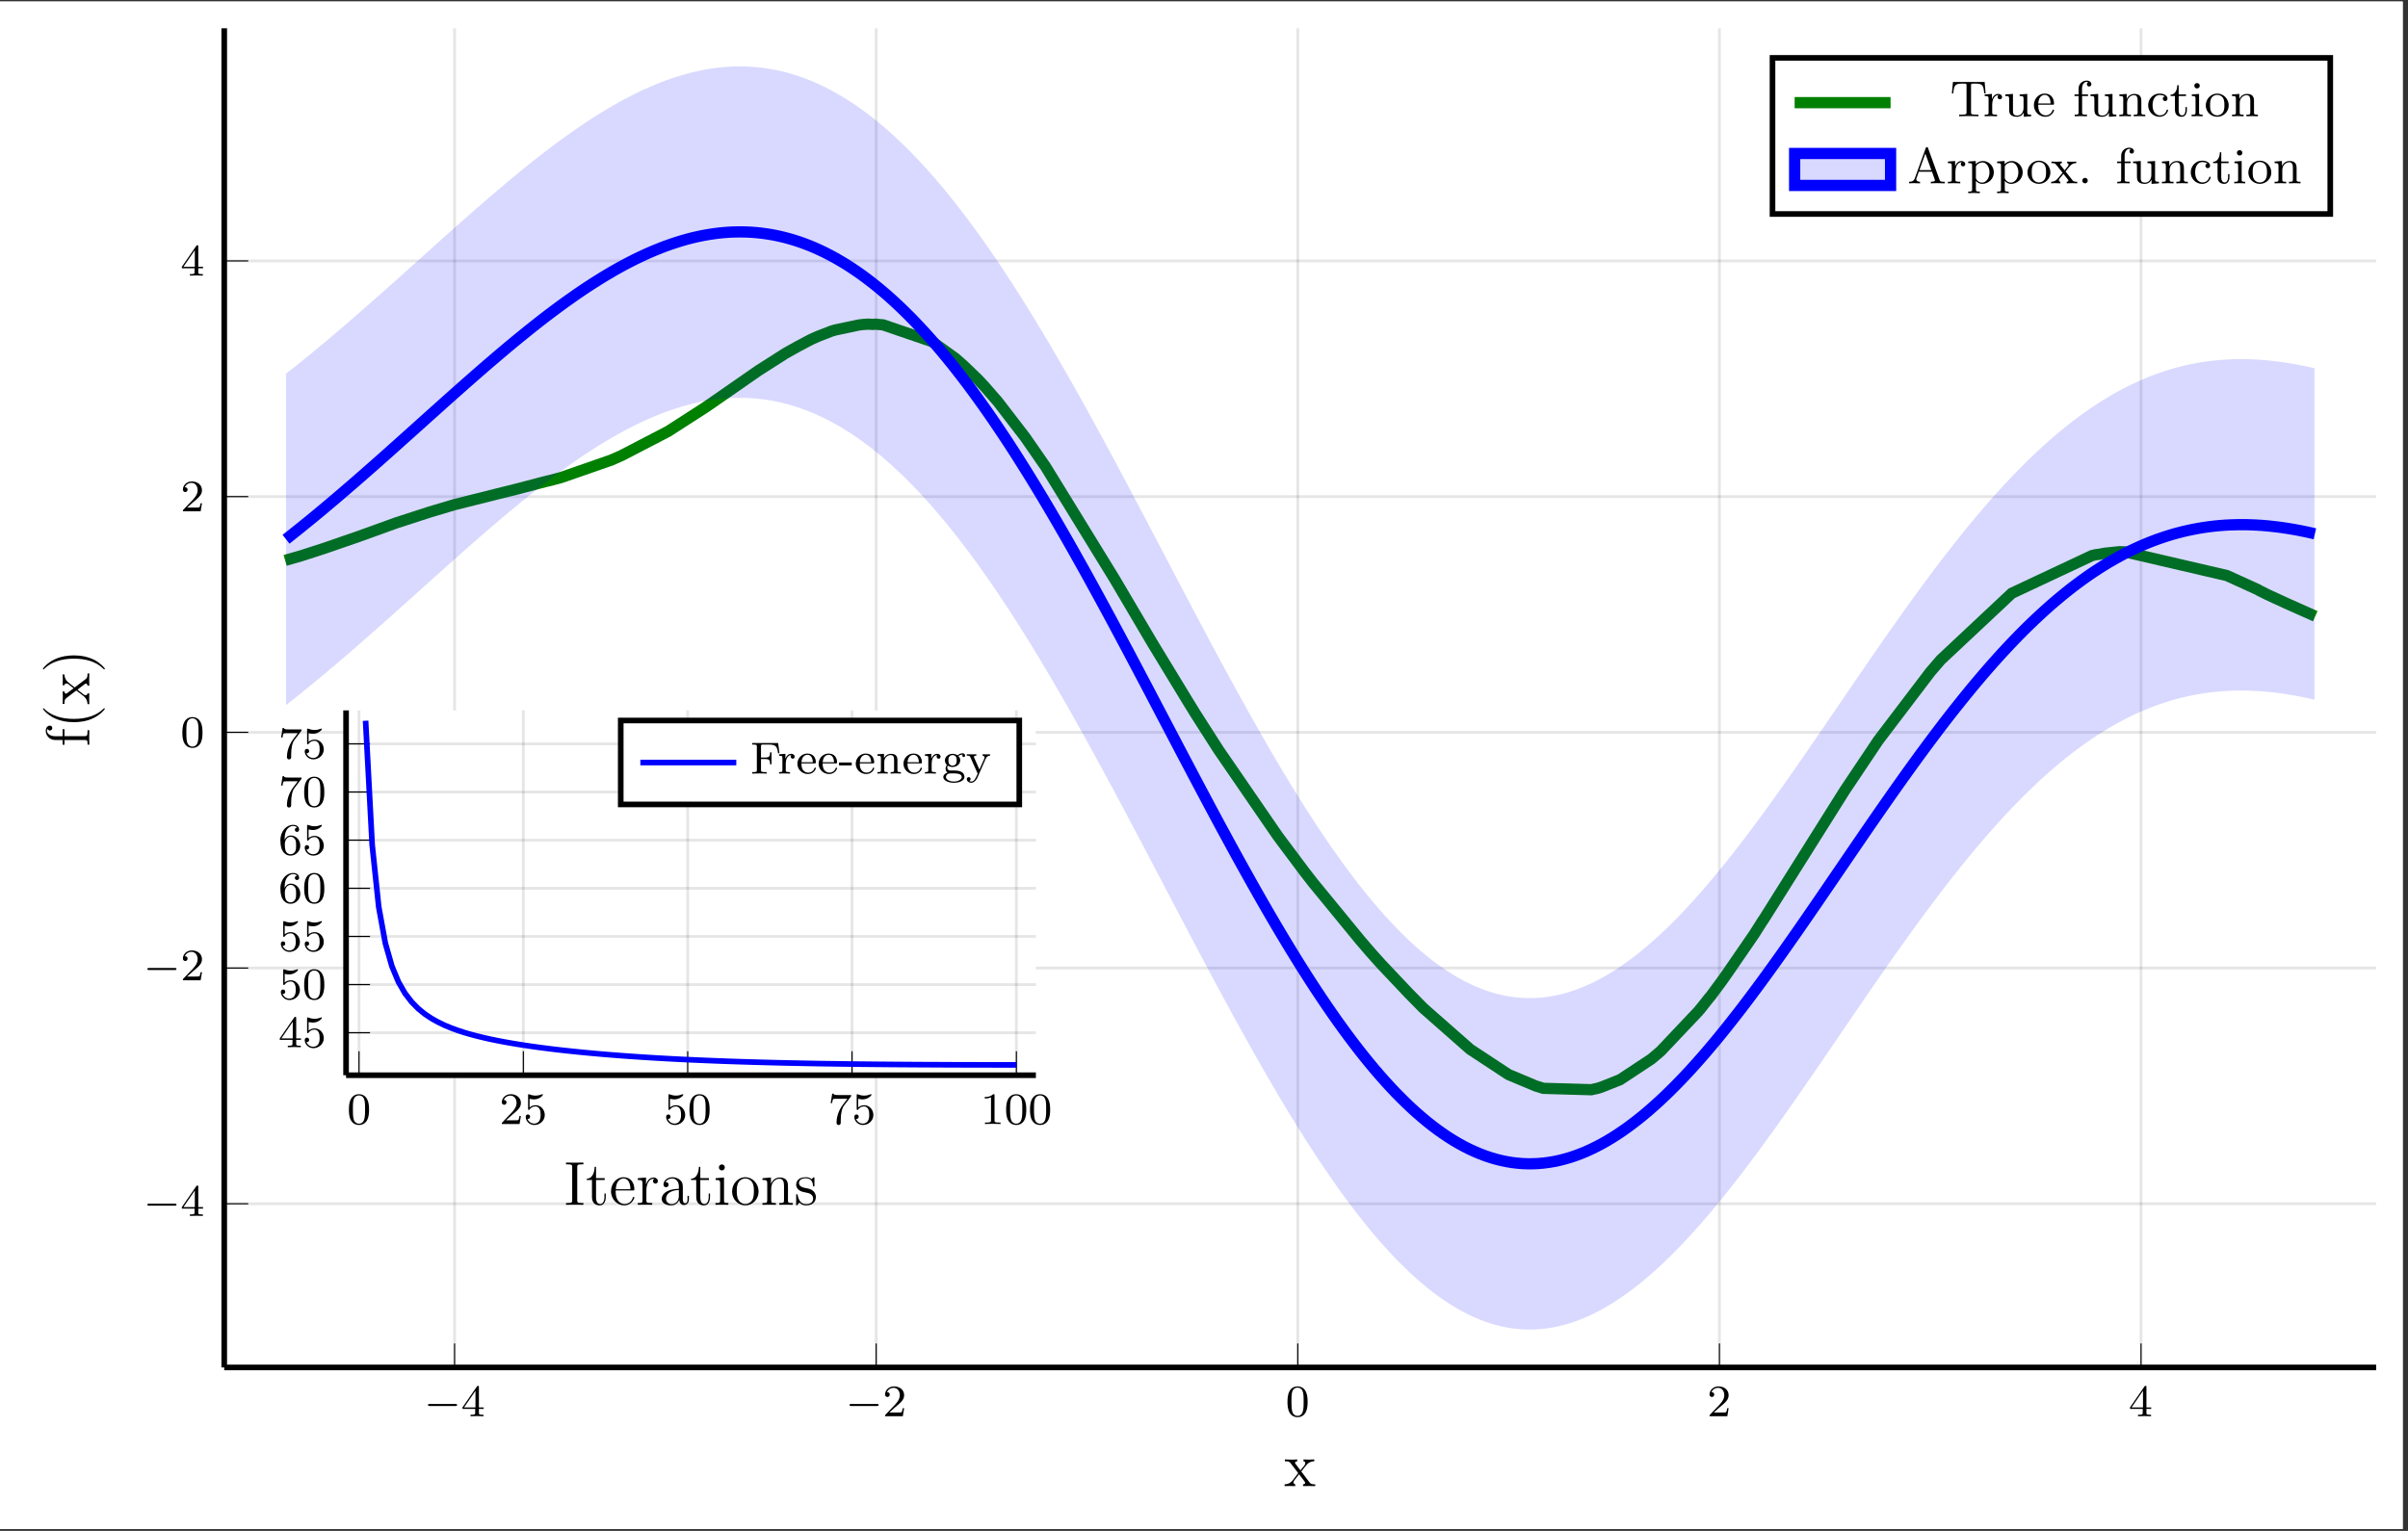 <?xml version="1.0" encoding="UTF-8"?>
<svg xmlns="http://www.w3.org/2000/svg" xmlns:xlink="http://www.w3.org/1999/xlink" width="426.059pt" height="270.948pt" viewBox="0 0 426.059 270.948" version="1.2">
<rect x="0" y="0" width="426.059" height="270.948" fill="#333333" stroke="none"/>
<defs>
<g>
<symbol overflow="visible" id="glyph-1710856462679764-0-0">
<path style="stroke:none;" d=""/>
</symbol>
<symbol overflow="visible" id="glyph-1710856462679764-0-1">
<path style="stroke:none;" d="M 5.562 -1.812 C 5.688 -1.812 5.859 -1.812 5.859 -1.984 C 5.859 -2.172 5.688 -2.172 5.562 -2.172 L 1 -2.172 C 0.875 -2.172 0.703 -2.172 0.703 -1.984 C 0.703 -1.812 0.875 -1.812 1 -1.812 Z M 5.562 -1.812 "/>
</symbol>
<symbol overflow="visible" id="glyph-1710856462679764-1-0">
<path style="stroke:none;" d=""/>
</symbol>
<symbol overflow="visible" id="glyph-1710856462679764-1-1">
<path style="stroke:none;" d="M 3.141 -5.141 C 3.141 -5.312 3.141 -5.375 2.969 -5.375 C 2.859 -5.375 2.859 -5.359 2.781 -5.25 L 0.234 -1.562 L 0.234 -1.297 L 2.484 -1.297 L 2.484 -0.641 C 2.484 -0.344 2.453 -0.266 1.844 -0.266 L 1.656 -0.266 L 1.656 0 C 2.344 -0.031 2.359 -0.031 2.812 -0.031 C 3.266 -0.031 3.281 -0.031 3.953 0 L 3.953 -0.266 L 3.766 -0.266 C 3.156 -0.266 3.141 -0.344 3.141 -0.641 L 3.141 -1.297 L 3.984 -1.297 L 3.984 -1.562 L 3.141 -1.562 Z M 2.531 -4.5 L 2.531 -1.562 L 0.516 -1.562 Z M 2.531 -4.5 "/>
</symbol>
<symbol overflow="visible" id="glyph-1710856462679764-1-2">
<path style="stroke:none;" d="M 2.25 -1.625 C 2.375 -1.734 2.703 -2 2.828 -2.109 C 3.328 -2.562 3.797 -3 3.797 -3.734 C 3.797 -4.672 3 -5.281 2 -5.281 C 1.047 -5.281 0.422 -4.562 0.422 -3.859 C 0.422 -3.469 0.734 -3.406 0.844 -3.406 C 1.016 -3.406 1.25 -3.531 1.25 -3.828 C 1.25 -4.25 0.859 -4.25 0.766 -4.25 C 1 -4.828 1.531 -5.031 1.922 -5.031 C 2.656 -5.031 3.031 -4.391 3.031 -3.734 C 3.031 -2.906 2.453 -2.297 1.516 -1.344 L 0.516 -0.297 C 0.422 -0.219 0.422 -0.203 0.422 0 L 3.562 0 L 3.797 -1.422 L 3.547 -1.422 C 3.516 -1.266 3.453 -0.859 3.359 -0.719 C 3.312 -0.656 2.719 -0.656 2.578 -0.656 L 1.172 -0.656 Z M 2.25 -1.625 "/>
</symbol>
<symbol overflow="visible" id="glyph-1710856462679764-1-3">
<path style="stroke:none;" d="M 3.891 -2.531 C 3.891 -3.391 3.797 -3.906 3.547 -4.406 C 3.188 -5.109 2.547 -5.281 2.109 -5.281 C 1.109 -5.281 0.734 -4.547 0.625 -4.312 C 0.344 -3.734 0.328 -2.953 0.328 -2.531 C 0.328 -2.016 0.344 -1.203 0.734 -0.578 C 1.094 0.016 1.688 0.172 2.109 0.172 C 2.484 0.172 3.172 0.047 3.578 -0.734 C 3.859 -1.312 3.891 -2.016 3.891 -2.531 Z M 2.109 -0.062 C 1.844 -0.062 1.281 -0.188 1.125 -1.016 C 1.031 -1.469 1.031 -2.219 1.031 -2.625 C 1.031 -3.188 1.031 -3.734 1.125 -4.172 C 1.281 -4.984 1.906 -5.062 2.109 -5.062 C 2.375 -5.062 2.922 -4.938 3.078 -4.203 C 3.188 -3.766 3.188 -3.172 3.188 -2.625 C 3.188 -2.156 3.188 -1.453 3.078 -1 C 2.922 -0.172 2.375 -0.062 2.109 -0.062 Z M 2.109 -0.062 "/>
</symbol>
<symbol overflow="visible" id="glyph-1710856462679764-1-4">
<path style="stroke:none;" d="M 1.109 -4.469 C 1.219 -4.438 1.531 -4.359 1.875 -4.359 C 2.859 -4.359 3.469 -5.062 3.469 -5.172 C 3.469 -5.266 3.406 -5.281 3.375 -5.281 C 3.359 -5.281 3.344 -5.281 3.266 -5.25 C 2.953 -5.125 2.594 -5.031 2.156 -5.031 C 1.688 -5.031 1.297 -5.156 1.062 -5.25 C 0.984 -5.281 0.969 -5.281 0.953 -5.281 C 0.844 -5.281 0.844 -5.203 0.844 -5.062 L 0.844 -2.734 C 0.844 -2.578 0.844 -2.484 0.984 -2.484 C 1.047 -2.484 1.062 -2.516 1.109 -2.578 C 1.203 -2.703 1.5 -3.109 2.172 -3.109 C 2.625 -3.109 2.844 -2.75 2.906 -2.594 C 3.047 -2.312 3.062 -1.938 3.062 -1.625 C 3.062 -1.344 3.047 -0.906 2.828 -0.562 C 2.688 -0.312 2.359 -0.078 1.938 -0.078 C 1.422 -0.078 0.922 -0.391 0.734 -0.922 C 0.75 -0.906 0.797 -0.906 0.812 -0.906 C 1.031 -0.906 1.203 -1.047 1.203 -1.297 C 1.203 -1.594 0.984 -1.688 0.812 -1.688 C 0.672 -1.688 0.422 -1.609 0.422 -1.266 C 0.422 -0.562 1.047 0.172 1.953 0.172 C 2.953 0.172 3.797 -0.609 3.797 -1.594 C 3.797 -2.516 3.125 -3.328 2.188 -3.328 C 1.797 -3.328 1.422 -3.203 1.109 -2.938 Z M 1.109 -4.469 "/>
</symbol>
<symbol overflow="visible" id="glyph-1710856462679764-1-5">
<path style="stroke:none;" d="M 4.031 -4.844 C 4.094 -4.938 4.094 -4.953 4.094 -5.125 L 2.078 -5.125 C 1.875 -5.125 1.625 -5.125 1.438 -5.141 C 1.016 -5.172 1.016 -5.25 0.984 -5.375 L 0.734 -5.375 L 0.469 -3.703 L 0.719 -3.703 C 0.734 -3.812 0.812 -4.359 0.938 -4.438 C 1.016 -4.469 1.609 -4.469 1.734 -4.469 L 3.422 -4.469 L 2.594 -3.375 C 1.688 -2.156 1.5 -0.906 1.5 -0.281 C 1.5 -0.203 1.5 0.172 1.875 0.172 C 2.25 0.172 2.25 -0.188 2.25 -0.281 L 2.25 -0.672 C 2.25 -1.812 2.438 -2.75 2.828 -3.266 Z M 4.031 -4.844 "/>
</symbol>
<symbol overflow="visible" id="glyph-1710856462679764-1-6">
<path style="stroke:none;" d="M 2.5 -5.062 C 2.5 -5.281 2.484 -5.281 2.266 -5.281 C 1.938 -4.969 1.516 -4.781 0.766 -4.781 L 0.766 -4.516 C 0.984 -4.516 1.406 -4.516 1.875 -4.734 L 1.875 -0.656 C 1.875 -0.359 1.844 -0.266 1.094 -0.266 L 0.812 -0.266 L 0.812 0 C 1.141 -0.031 1.828 -0.031 2.172 -0.031 C 2.531 -0.031 3.234 -0.031 3.562 0 L 3.562 -0.266 L 3.281 -0.266 C 2.516 -0.266 2.5 -0.359 2.5 -0.656 Z M 2.5 -5.062 "/>
</symbol>
<symbol overflow="visible" id="glyph-1710856462679764-1-7">
<path style="stroke:none;" d="M 1.094 -2.625 C 1.094 -3.297 1.156 -3.875 1.438 -4.359 C 1.672 -4.75 2.078 -5.078 2.578 -5.078 C 2.75 -5.078 3.109 -5.062 3.297 -4.781 C 2.938 -4.766 2.906 -4.5 2.906 -4.406 C 2.906 -4.172 3.078 -4.031 3.281 -4.031 C 3.422 -4.031 3.656 -4.125 3.656 -4.422 C 3.656 -4.906 3.297 -5.281 2.578 -5.281 C 1.469 -5.281 0.344 -4.234 0.344 -2.516 C 0.344 -0.359 1.359 0.172 2.125 0.172 C 2.5 0.172 2.922 0.062 3.281 -0.281 C 3.594 -0.594 3.859 -0.922 3.859 -1.609 C 3.859 -2.656 3.078 -3.391 2.188 -3.391 C 1.625 -3.391 1.281 -3.016 1.094 -2.625 Z M 2.125 -0.078 C 1.703 -0.078 1.438 -0.359 1.312 -0.594 C 1.141 -0.953 1.125 -1.484 1.125 -1.797 C 1.125 -2.578 1.547 -3.172 2.156 -3.172 C 2.562 -3.172 2.797 -2.953 2.953 -2.688 C 3.125 -2.391 3.125 -2.031 3.125 -1.625 C 3.125 -1.219 3.125 -0.859 2.953 -0.578 C 2.75 -0.219 2.469 -0.078 2.125 -0.078 Z M 2.125 -0.078 "/>
</symbol>
<symbol overflow="visible" id="glyph-1710856462679764-2-0">
<path style="stroke:none;" d=""/>
</symbol>
<symbol overflow="visible" id="glyph-1710856462679764-2-1">
<path style="stroke:none;" d="M 5.531 0 L 5.531 -0.312 C 4.953 -0.312 4.75 -0.344 4.5 -0.688 L 3.062 -2.578 C 3.375 -3 3.844 -3.594 4.047 -3.812 C 4.5 -4.312 5.016 -4.391 5.359 -4.391 L 5.359 -4.719 C 4.891 -4.688 4.859 -4.688 4.438 -4.688 L 3.453 -4.719 L 3.453 -4.391 C 3.594 -4.375 3.766 -4.312 3.766 -4.062 C 3.766 -3.875 3.672 -3.75 3.609 -3.656 L 2.906 -2.781 L 2.062 -3.906 C 2.016 -3.953 1.953 -4.047 1.953 -4.125 C 1.953 -4.188 2.016 -4.391 2.344 -4.391 L 2.344 -4.719 C 2.062 -4.688 1.516 -4.688 1.219 -4.688 L 0.156 -4.719 L 0.156 -4.391 C 0.719 -4.391 0.922 -4.375 1.156 -4.078 L 2.438 -2.406 C 2.453 -2.391 2.5 -2.312 2.5 -2.281 C 2.5 -2.25 1.656 -1.188 1.547 -1.031 C 1.062 -0.453 0.578 -0.328 0.109 -0.312 L 0.109 0 C 0.531 -0.016 0.547 -0.016 1.016 -0.016 L 2 0 L 2 -0.312 C 1.734 -0.344 1.688 -0.516 1.688 -0.672 C 1.688 -0.844 1.766 -0.922 1.875 -1.078 L 2.672 -2.094 L 3.562 -0.922 C 3.75 -0.672 3.75 -0.656 3.75 -0.594 C 3.75 -0.5 3.656 -0.328 3.375 -0.312 L 3.375 0 C 3.656 -0.016 4.188 -0.016 4.5 -0.016 Z M 5.531 0 "/>
</symbol>
<symbol overflow="visible" id="glyph-1710856462679764-2-2">
<path style="stroke:none;" d="M 3.469 0 L 3.469 -0.312 L 3.219 -0.312 C 2.406 -0.312 2.375 -0.422 2.375 -0.828 L 2.375 -6.641 C 2.375 -7.047 2.406 -7.156 3.219 -7.156 L 3.469 -7.156 L 3.469 -7.469 C 3.203 -7.453 2.266 -7.453 1.938 -7.453 C 1.609 -7.453 0.656 -7.453 0.391 -7.469 L 0.391 -7.156 L 0.641 -7.156 C 1.453 -7.156 1.484 -7.047 1.484 -6.641 L 1.484 -0.828 C 1.484 -0.422 1.453 -0.312 0.641 -0.312 L 0.391 -0.312 L 0.391 0 C 0.656 -0.016 1.594 -0.016 1.922 -0.016 C 2.25 -0.016 3.203 -0.016 3.469 0 Z M 3.469 0 "/>
</symbol>
<symbol overflow="visible" id="glyph-1710856462679764-2-3">
<path style="stroke:none;" d="M 3.562 -1.359 L 3.562 -1.984 L 3.328 -1.984 L 3.328 -1.375 C 3.328 -0.594 3 -0.125 2.578 -0.125 C 1.844 -0.125 1.844 -1.141 1.844 -1.328 L 1.844 -4.391 L 3.375 -4.391 L 3.375 -4.719 L 1.844 -4.719 L 1.844 -6.719 L 1.594 -6.719 C 1.578 -5.703 1.188 -4.641 0.203 -4.609 L 0.203 -4.391 L 1.125 -4.391 L 1.125 -1.359 C 1.125 -0.141 1.938 0.109 2.516 0.109 C 3.203 0.109 3.562 -0.562 3.562 -1.359 Z M 3.562 -1.359 "/>
</symbol>
<symbol overflow="visible" id="glyph-1710856462679764-2-4">
<path style="stroke:none;" d="M 4.453 -1.297 C 4.453 -1.359 4.391 -1.406 4.328 -1.406 C 4.25 -1.406 4.219 -1.359 4.203 -1.297 C 3.922 -0.375 3.188 -0.125 2.719 -0.125 C 2.266 -0.125 1.156 -0.438 1.156 -2.328 L 1.156 -2.531 L 4.188 -2.531 C 4.422 -2.531 4.453 -2.531 4.453 -2.75 C 4.453 -3.844 3.859 -4.875 2.531 -4.875 C 1.297 -4.875 0.328 -3.75 0.328 -2.391 C 0.328 -0.953 1.438 0.109 2.656 0.109 C 3.953 0.109 4.453 -1.078 4.453 -1.297 Z M 3.766 -2.75 L 1.172 -2.75 C 1.25 -4.469 2.219 -4.656 2.531 -4.656 C 3.703 -4.656 3.766 -3.109 3.766 -2.75 Z M 3.766 -2.75 "/>
</symbol>
<symbol overflow="visible" id="glyph-1710856462679764-2-5">
<path style="stroke:none;" d="M 3.859 -4.188 C 3.859 -4.516 3.562 -4.828 3.094 -4.828 C 2.172 -4.828 1.844 -3.812 1.781 -3.609 L 1.766 -3.609 L 1.766 -4.828 L 0.312 -4.703 L 0.312 -4.391 C 1.047 -4.391 1.141 -4.312 1.141 -3.766 L 1.141 -0.812 C 1.141 -0.312 1.016 -0.312 0.312 -0.312 L 0.312 0 C 0.609 -0.016 1.219 -0.016 1.547 -0.016 C 1.844 -0.016 2.609 -0.016 2.859 0 L 2.859 -0.312 L 2.641 -0.312 C 1.844 -0.312 1.828 -0.438 1.828 -0.828 L 1.828 -2.547 C 1.828 -3.609 2.266 -4.609 3.109 -4.609 C 3.188 -4.609 3.219 -4.609 3.266 -4.594 C 3.172 -4.547 3 -4.484 3 -4.188 C 3 -3.875 3.25 -3.75 3.422 -3.75 C 3.641 -3.75 3.859 -3.891 3.859 -4.188 Z M 3.859 -4.188 "/>
</symbol>
<symbol overflow="visible" id="glyph-1710856462679764-2-6">
<path style="stroke:none;" d="M 5.188 -0.969 L 5.188 -1.578 L 4.938 -1.578 L 4.938 -0.969 C 4.938 -0.344 4.688 -0.266 4.531 -0.266 C 4.109 -0.266 4.109 -0.844 4.109 -1 L 4.109 -2.922 C 4.109 -3.516 4.109 -3.953 3.625 -4.375 C 3.25 -4.719 2.75 -4.875 2.281 -4.875 C 1.375 -4.875 0.688 -4.281 0.688 -3.578 C 0.688 -3.266 0.891 -3.109 1.141 -3.109 C 1.406 -3.109 1.594 -3.297 1.594 -3.547 C 1.594 -4 1.203 -4 1.031 -4 C 1.297 -4.469 1.812 -4.656 2.25 -4.656 C 2.75 -4.656 3.406 -4.25 3.406 -3.266 L 3.406 -2.828 C 1.203 -2.781 0.375 -1.875 0.375 -1.031 C 0.375 -0.156 1.375 0.109 2.047 0.109 C 2.766 0.109 3.266 -0.328 3.469 -0.859 C 3.516 -0.344 3.844 0.047 4.312 0.047 C 4.547 0.047 5.188 -0.094 5.188 -0.969 Z M 3.406 -1.547 C 3.406 -0.469 2.609 -0.109 2.125 -0.109 C 1.594 -0.109 1.141 -0.5 1.141 -1.031 C 1.141 -2.469 3 -2.609 3.406 -2.625 Z M 3.406 -1.547 "/>
</symbol>
<symbol overflow="visible" id="glyph-1710856462679764-2-7">
<path style="stroke:none;" d="M 2.641 0 L 2.641 -0.312 C 1.922 -0.312 1.875 -0.375 1.875 -0.797 L 1.875 -4.828 L 0.391 -4.703 L 0.391 -4.391 C 1.094 -4.391 1.188 -4.312 1.188 -3.781 L 1.188 -0.812 C 1.188 -0.312 1.078 -0.312 0.359 -0.312 L 0.359 0 C 0.672 -0.016 1.188 -0.016 1.516 -0.016 C 1.625 -0.016 2.266 -0.016 2.641 0 Z M 2.016 -6.609 C 2.016 -6.938 1.766 -7.141 1.5 -7.141 C 1.188 -7.141 0.969 -6.906 0.969 -6.609 C 0.969 -6.328 1.203 -6.078 1.484 -6.078 C 1.812 -6.078 2.016 -6.344 2.016 -6.609 Z M 2.016 -6.609 "/>
</symbol>
<symbol overflow="visible" id="glyph-1710856462679764-2-8">
<path style="stroke:none;" d="M 5.016 -2.344 C 5.016 -3.75 3.953 -4.875 2.672 -4.875 C 1.359 -4.875 0.328 -3.719 0.328 -2.344 C 0.328 -0.938 1.422 0.109 2.672 0.109 C 3.953 0.109 5.016 -0.969 5.016 -2.344 Z M 4.188 -2.438 C 4.188 -2.062 4.188 -1.375 3.906 -0.859 C 3.594 -0.344 3.094 -0.125 2.672 -0.125 C 2.281 -0.125 1.781 -0.312 1.469 -0.844 C 1.172 -1.328 1.156 -1.984 1.156 -2.438 C 1.156 -2.859 1.156 -3.516 1.5 -4.016 C 1.797 -4.484 2.281 -4.656 2.672 -4.656 C 3.094 -4.656 3.547 -4.469 3.844 -4.031 C 4.188 -3.531 4.188 -2.844 4.188 -2.438 Z M 4.188 -2.438 "/>
</symbol>
<symbol overflow="visible" id="glyph-1710856462679764-2-9">
<path style="stroke:none;" d="M 5.703 0 L 5.703 -0.312 C 5.156 -0.312 4.875 -0.312 4.859 -0.641 L 4.859 -2.656 C 4.859 -3.672 4.859 -3.984 4.609 -4.328 C 4.297 -4.75 3.781 -4.828 3.406 -4.828 C 2.344 -4.828 1.938 -3.922 1.844 -3.703 L 1.844 -4.828 L 0.344 -4.703 L 0.344 -4.391 C 1.094 -4.391 1.188 -4.312 1.188 -3.766 L 1.188 -0.812 C 1.188 -0.312 1.062 -0.312 0.344 -0.312 L 0.344 0 C 0.641 -0.016 1.219 -0.016 1.531 -0.016 C 1.844 -0.016 2.438 -0.016 2.719 0 L 2.719 -0.312 C 2.016 -0.312 1.891 -0.312 1.891 -0.812 L 1.891 -2.844 C 1.891 -3.984 2.641 -4.609 3.328 -4.609 C 4 -4.609 4.156 -4.047 4.156 -3.375 L 4.156 -0.812 C 4.156 -0.312 4.031 -0.312 3.328 -0.312 L 3.328 0 C 3.609 -0.016 4.203 -0.016 4.5 -0.016 C 4.828 -0.016 5.406 -0.016 5.703 0 Z M 5.703 0 "/>
</symbol>
<symbol overflow="visible" id="glyph-1710856462679764-2-10">
<path style="stroke:none;" d="M 3.844 -1.391 C 3.844 -1.984 3.484 -2.328 3.391 -2.422 C 3 -2.766 2.703 -2.828 1.984 -2.969 C 1.656 -3.031 0.859 -3.188 0.859 -3.844 C 0.859 -4.172 1.078 -4.688 2.062 -4.688 C 3.266 -4.688 3.328 -3.656 3.344 -3.328 C 3.359 -3.234 3.438 -3.234 3.469 -3.234 C 3.594 -3.234 3.594 -3.297 3.594 -3.484 L 3.594 -4.625 C 3.594 -4.828 3.594 -4.875 3.484 -4.875 C 3.391 -4.875 3.188 -4.641 3.109 -4.531 C 2.766 -4.812 2.422 -4.875 2.078 -4.875 C 0.75 -4.875 0.359 -4.156 0.359 -3.547 C 0.359 -3.438 0.359 -3.047 0.781 -2.672 C 1.125 -2.359 1.5 -2.281 2 -2.188 C 2.609 -2.062 2.75 -2.031 3.016 -1.812 C 3.219 -1.656 3.359 -1.406 3.359 -1.109 C 3.359 -0.641 3.078 -0.109 2.125 -0.109 C 1.406 -0.109 0.875 -0.531 0.641 -1.625 C 0.594 -1.812 0.578 -1.844 0.578 -1.844 C 0.562 -1.875 0.516 -1.875 0.484 -1.875 C 0.359 -1.875 0.359 -1.828 0.359 -1.625 L 0.359 -0.141 C 0.359 0.047 0.359 0.109 0.469 0.109 C 0.531 0.109 0.531 0.094 0.719 -0.125 C 0.781 -0.203 0.781 -0.234 0.938 -0.406 C 1.359 0.109 1.953 0.109 2.125 0.109 C 3.281 0.109 3.844 -0.531 3.844 -1.391 Z M 3.844 -1.391 "/>
</symbol>
<symbol overflow="visible" id="glyph-1710856462679764-3-0">
<path style="stroke:none;" d=""/>
</symbol>
<symbol overflow="visible" id="glyph-1710856462679764-3-1">
<path style="stroke:none;" d="M -6.984 -3.734 C -7.375 -3.734 -7.703 -3.344 -7.703 -2.828 C -7.703 -2.062 -7.109 -1.188 -6 -1.188 L -4.719 -1.188 L -4.719 -0.344 L -4.391 -0.344 L -4.391 -1.188 L -0.812 -1.188 C -0.312 -1.188 -0.312 -1.078 -0.312 -0.359 L 0 -0.359 C -0.016 -0.672 -0.016 -1.266 -0.016 -1.594 C -0.016 -1.891 -0.016 -2.672 0 -2.922 L -0.312 -2.922 L -0.312 -2.703 C -0.312 -1.906 -0.438 -1.875 -0.828 -1.875 L -4.391 -1.875 L -4.391 -3.109 L -4.719 -3.109 L -4.719 -1.859 L -6 -1.859 C -6.984 -1.859 -7.484 -2.359 -7.484 -2.812 C -7.484 -2.891 -7.453 -3.062 -7.391 -3.188 C -7.375 -3.156 -7.281 -2.875 -6.969 -2.875 C -6.719 -2.875 -6.547 -3.047 -6.547 -3.297 C -6.547 -3.562 -6.719 -3.734 -6.984 -3.734 Z M -6.984 -3.734 "/>
</symbol>
<symbol overflow="visible" id="glyph-1710856462679764-3-2">
<path style="stroke:none;" d="M 2.656 -3.547 C 2.625 -3.547 2.609 -3.547 2.422 -3.375 C 1.312 -2.281 -0.484 -1.656 -2.719 -1.656 C -4.844 -1.656 -6.672 -2.172 -7.969 -3.438 C -8.062 -3.547 -8.078 -3.547 -8.109 -3.547 C -8.188 -3.547 -8.203 -3.5 -8.203 -3.453 C -8.203 -3.312 -7.422 -2.422 -6.344 -1.875 C -5.234 -1.328 -4.062 -1.078 -2.719 -1.078 C -1.75 -1.078 -0.453 -1.219 0.719 -1.797 C 2.031 -2.438 2.75 -3.328 2.75 -3.453 C 2.75 -3.5 2.719 -3.547 2.656 -3.547 Z M 2.656 -3.547 "/>
</symbol>
<symbol overflow="visible" id="glyph-1710856462679764-3-3">
<path style="stroke:none;" d="M 0 -5.531 L -0.312 -5.531 C -0.312 -4.953 -0.344 -4.75 -0.688 -4.5 L -2.578 -3.062 C -3 -3.375 -3.594 -3.844 -3.812 -4.047 C -4.312 -4.5 -4.391 -5.016 -4.391 -5.359 L -4.719 -5.359 C -4.688 -4.891 -4.688 -4.859 -4.688 -4.438 L -4.719 -3.453 L -4.391 -3.453 C -4.375 -3.594 -4.312 -3.766 -4.062 -3.766 C -3.875 -3.766 -3.75 -3.672 -3.656 -3.609 L -2.781 -2.906 L -3.906 -2.062 C -3.953 -2.016 -4.047 -1.953 -4.125 -1.953 C -4.188 -1.953 -4.391 -2.016 -4.391 -2.344 L -4.719 -2.344 C -4.688 -2.062 -4.688 -1.516 -4.688 -1.219 L -4.719 -0.156 L -4.391 -0.156 C -4.391 -0.719 -4.375 -0.922 -4.078 -1.156 L -2.406 -2.438 C -2.391 -2.453 -2.312 -2.5 -2.281 -2.5 C -2.25 -2.5 -1.188 -1.656 -1.031 -1.547 C -0.453 -1.062 -0.328 -0.578 -0.312 -0.109 L 0 -0.109 C -0.016 -0.531 -0.016 -0.547 -0.016 -1.016 L 0 -2 L -0.312 -2 C -0.344 -1.734 -0.516 -1.688 -0.672 -1.688 C -0.844 -1.688 -0.922 -1.766 -1.078 -1.875 L -2.094 -2.672 L -0.922 -3.562 C -0.672 -3.75 -0.656 -3.75 -0.594 -3.75 C -0.5 -3.75 -0.328 -3.656 -0.312 -3.375 L 0 -3.375 C -0.016 -3.656 -0.016 -4.188 -0.016 -4.5 Z M 0 -5.531 "/>
</symbol>
<symbol overflow="visible" id="glyph-1710856462679764-3-4">
<path style="stroke:none;" d="M -2.719 -3.078 C -3.547 -3.078 -4.906 -2.969 -6.172 -2.359 C -7.484 -1.719 -8.203 -0.812 -8.203 -0.703 C -8.203 -0.656 -8.188 -0.594 -8.109 -0.594 C -8.078 -0.594 -8.062 -0.594 -7.875 -0.781 C -6.766 -1.875 -4.969 -2.5 -2.734 -2.5 C -0.609 -2.5 1.219 -1.984 2.5 -0.703 C 2.609 -0.594 2.625 -0.594 2.656 -0.594 C 2.719 -0.594 2.75 -0.656 2.75 -0.703 C 2.75 -0.844 1.953 -1.734 0.891 -2.281 C -0.234 -2.828 -1.406 -3.078 -2.719 -3.078 Z M -2.719 -3.078 "/>
</symbol>
<symbol overflow="visible" id="glyph-1710856462679764-4-0">
<path style="stroke:none;" d=""/>
</symbol>
<symbol overflow="visible" id="glyph-1710856462679764-4-1">
<path style="stroke:none;" d="M 6.297 -4.047 L 6.125 -6.062 L 0.516 -6.062 L 0.328 -4.047 L 0.578 -4.047 C 0.703 -5.531 0.891 -5.781 2.234 -5.781 C 2.406 -5.781 2.656 -5.781 2.75 -5.766 C 2.906 -5.734 2.922 -5.641 2.922 -5.422 L 2.922 -0.719 C 2.922 -0.406 2.922 -0.281 1.984 -0.281 L 1.625 -0.281 L 1.625 0 C 1.953 -0.031 2.938 -0.031 3.328 -0.031 C 3.703 -0.031 4.688 -0.031 5.016 0 L 5.016 -0.281 L 4.672 -0.281 C 3.719 -0.281 3.719 -0.406 3.719 -0.719 L 3.719 -5.422 C 3.719 -5.656 3.734 -5.734 3.906 -5.766 C 4 -5.781 4.25 -5.781 4.406 -5.781 C 5.75 -5.781 5.922 -5.531 6.047 -4.047 Z M 6.297 -4.047 "/>
</symbol>
<symbol overflow="visible" id="glyph-1710856462679764-4-2">
<path style="stroke:none;" d="M 3.344 -3.406 C 3.344 -3.688 3.078 -3.953 2.672 -3.953 C 2.125 -3.953 1.75 -3.578 1.547 -3.031 L 1.547 -3.953 L 0.266 -3.859 L 0.266 -3.578 C 0.875 -3.578 0.953 -3.516 0.953 -3.078 L 0.953 -0.688 C 0.953 -0.281 0.859 -0.281 0.266 -0.281 L 0.266 0 C 0.75 -0.016 0.859 -0.031 1.312 -0.031 L 2.453 0 L 2.453 -0.281 L 2.281 -0.281 C 1.625 -0.281 1.594 -0.375 1.594 -0.703 L 1.594 -2.047 C 1.594 -2.422 1.688 -3.734 2.719 -3.734 L 2.719 -3.719 C 2.688 -3.719 2.547 -3.609 2.547 -3.391 C 2.547 -3.156 2.734 -3 2.953 -3 C 3.141 -3 3.344 -3.141 3.344 -3.406 Z M 3.344 -3.406 "/>
</symbol>
<symbol overflow="visible" id="glyph-1710856462679764-4-3">
<path style="stroke:none;" d="M 4.891 0 L 4.891 -0.281 C 4.281 -0.281 4.203 -0.344 4.203 -0.781 L 4.203 -3.953 L 2.859 -3.859 L 2.859 -3.578 C 3.469 -3.578 3.547 -3.516 3.547 -3.078 L 3.547 -1.5 C 3.547 -0.703 3.094 -0.125 2.453 -0.125 C 1.703 -0.125 1.672 -0.516 1.672 -1 L 1.672 -3.953 L 0.312 -3.859 L 0.312 -3.578 C 1 -3.578 1 -3.547 1 -2.75 L 1 -1.422 C 1 -0.828 1 -0.453 1.422 -0.141 C 1.672 0.031 2.047 0.094 2.406 0.094 C 2.859 0.094 3.297 -0.109 3.562 -0.641 L 3.578 -0.641 L 3.578 0.094 Z M 4.891 0 "/>
</symbol>
<symbol overflow="visible" id="glyph-1710856462679764-4-4">
<path style="stroke:none;" d="M 3.828 -1.062 C 3.828 -1.125 3.781 -1.188 3.703 -1.188 C 3.609 -1.188 3.578 -1.125 3.578 -1.078 C 3.266 -0.172 2.469 -0.156 2.344 -0.156 C 1.906 -0.156 1.547 -0.391 1.328 -0.703 C 1.031 -1.141 1.031 -1.672 1.031 -2.047 L 3.578 -2.047 C 3.781 -2.047 3.828 -2.047 3.828 -2.234 C 3.828 -3.156 3.328 -4.016 2.172 -4.016 C 1.094 -4.016 0.266 -3.078 0.266 -1.969 C 0.266 -0.797 1.203 0.094 2.297 0.094 C 3.391 0.094 3.828 -0.859 3.828 -1.062 Z M 3.219 -2.266 L 1.031 -2.266 C 1.125 -3.641 1.922 -3.781 2.172 -3.781 C 2.672 -3.781 3.203 -3.406 3.219 -2.266 Z M 3.219 -2.266 "/>
</symbol>
<symbol overflow="visible" id="glyph-1710856462679764-4-5">
<path style="stroke:none;" d="M 3.281 -5.672 C 3.281 -6.016 2.938 -6.312 2.438 -6.312 C 1.75 -6.312 1.016 -5.781 1.016 -4.891 L 1.016 -3.859 L 0.297 -3.859 L 0.297 -3.578 L 1.016 -3.578 L 1.016 -0.688 C 1.016 -0.281 0.906 -0.281 0.328 -0.281 L 0.328 0 C 0.797 -0.016 0.906 -0.031 1.375 -0.031 L 2.5 0 L 2.5 -0.281 L 2.328 -0.281 C 1.672 -0.281 1.641 -0.375 1.641 -0.703 L 1.641 -3.578 L 2.688 -3.578 L 2.688 -3.859 L 1.625 -3.859 L 1.625 -4.875 C 1.625 -5.688 2.062 -6.094 2.438 -6.094 C 2.531 -6.094 2.625 -6.062 2.719 -6.031 C 2.625 -6 2.484 -5.891 2.484 -5.672 C 2.484 -5.438 2.656 -5.266 2.875 -5.266 C 3.109 -5.266 3.281 -5.438 3.281 -5.672 Z M 3.281 -5.672 "/>
</symbol>
<symbol overflow="visible" id="glyph-1710856462679764-4-6">
<path style="stroke:none;" d="M 4.891 0 L 4.891 -0.281 C 4.438 -0.281 4.219 -0.281 4.203 -0.562 L 4.203 -2.281 C 4.203 -3.016 4.203 -3.281 3.953 -3.594 C 3.75 -3.844 3.406 -3.953 2.969 -3.953 C 2.125 -3.953 1.75 -3.344 1.625 -3.094 L 1.609 -3.094 L 1.609 -3.953 L 0.312 -3.859 L 0.312 -3.578 C 0.922 -3.578 1 -3.516 1 -3.078 L 1 -0.688 C 1 -0.281 0.906 -0.281 0.312 -0.281 L 0.312 0 C 0.734 -0.016 0.906 -0.031 1.328 -0.031 C 1.766 -0.031 1.875 -0.016 2.359 0 L 2.359 -0.281 C 1.766 -0.281 1.672 -0.281 1.672 -0.688 L 1.672 -2.312 C 1.672 -3.266 2.344 -3.734 2.906 -3.734 C 3.422 -3.734 3.547 -3.297 3.547 -2.75 L 3.547 -0.688 C 3.547 -0.281 3.453 -0.281 2.859 -0.281 L 2.859 0 C 3.281 -0.016 3.453 -0.031 3.875 -0.031 C 4.312 -0.031 4.422 -0.016 4.891 0 Z M 4.891 0 "/>
</symbol>
<symbol overflow="visible" id="glyph-1710856462679764-4-7">
<path style="stroke:none;" d="M 3.828 -1.062 C 3.828 -1.172 3.719 -1.172 3.703 -1.172 C 3.594 -1.172 3.594 -1.156 3.547 -1 C 3.344 -0.391 2.844 -0.156 2.375 -0.156 C 1.812 -0.156 1.078 -0.625 1.078 -1.938 C 1.078 -3.344 1.797 -3.766 2.328 -3.766 C 2.438 -3.766 2.922 -3.75 3.266 -3.516 C 3.078 -3.484 2.891 -3.359 2.891 -3.094 C 2.891 -2.859 3.078 -2.688 3.297 -2.688 C 3.531 -2.688 3.719 -2.844 3.719 -3.109 C 3.719 -3.672 3.094 -4.016 2.312 -4.016 C 1.156 -4.016 0.297 -3.047 0.297 -1.938 C 0.297 -0.781 1.234 0.094 2.297 0.094 C 3.531 0.094 3.828 -0.984 3.828 -1.062 Z M 3.828 -1.062 "/>
</symbol>
<symbol overflow="visible" id="glyph-1710856462679764-4-8">
<path style="stroke:none;" d="M 3.062 -1.109 L 3.062 -1.625 L 2.812 -1.625 L 2.812 -1.141 C 2.812 -0.469 2.531 -0.156 2.219 -0.156 C 1.609 -0.156 1.609 -0.938 1.609 -1.094 L 1.609 -3.578 L 2.906 -3.578 L 2.906 -3.859 L 1.609 -3.859 L 1.609 -5.5 L 1.359 -5.5 C 1.359 -4.75 1.031 -3.828 0.172 -3.812 L 0.172 -3.578 L 0.953 -3.578 L 0.953 -1.109 C 0.953 -0.109 1.672 0.094 2.156 0.094 C 2.75 0.094 3.062 -0.469 3.062 -1.109 Z M 3.062 -1.109 "/>
</symbol>
<symbol overflow="visible" id="glyph-1710856462679764-4-9">
<path style="stroke:none;" d="M 2.266 0 L 2.266 -0.281 C 1.688 -0.281 1.641 -0.328 1.641 -0.672 L 1.641 -3.953 L 0.359 -3.859 L 0.359 -3.578 C 0.938 -3.578 1.016 -3.531 1.016 -3.094 L 1.016 -0.688 C 1.016 -0.281 0.906 -0.281 0.328 -0.281 L 0.328 0 C 0.719 -0.016 0.906 -0.031 1.312 -0.031 C 1.453 -0.031 1.828 -0.031 2.266 0 Z M 1.766 -5.406 C 1.766 -5.672 1.547 -5.875 1.281 -5.875 C 1.016 -5.875 0.797 -5.672 0.797 -5.406 C 0.797 -5.125 1.016 -4.922 1.281 -4.922 C 1.547 -4.922 1.766 -5.125 1.766 -5.406 Z M 1.766 -5.406 "/>
</symbol>
<symbol overflow="visible" id="glyph-1710856462679764-4-10">
<path style="stroke:none;" d="M 4.328 -1.906 C 4.328 -3.078 3.406 -4.016 2.297 -4.016 C 1.156 -4.016 0.266 -3.047 0.266 -1.906 C 0.266 -0.781 1.188 0.094 2.297 0.094 C 3.422 0.094 4.328 -0.812 4.328 -1.906 Z M 3.562 -1.984 C 3.562 -1.656 3.562 -1.141 3.344 -0.75 C 3.094 -0.328 2.672 -0.156 2.297 -0.156 C 1.859 -0.156 1.484 -0.375 1.266 -0.719 C 1.031 -1.094 1.031 -1.578 1.031 -1.984 C 1.031 -2.312 1.031 -2.828 1.25 -3.203 C 1.516 -3.656 1.969 -3.781 2.297 -3.781 C 2.797 -3.781 3.172 -3.5 3.344 -3.203 C 3.547 -2.812 3.562 -2.359 3.562 -1.984 Z M 3.562 -1.984 "/>
</symbol>
<symbol overflow="visible" id="glyph-1710856462679764-4-11">
<path style="stroke:none;" d="M 6.594 0 L 6.594 -0.281 L 6.438 -0.281 C 5.875 -0.281 5.781 -0.359 5.688 -0.609 L 3.656 -6.219 C 3.609 -6.344 3.594 -6.406 3.453 -6.406 C 3.297 -6.406 3.281 -6.359 3.234 -6.219 L 1.312 -0.891 C 1.203 -0.594 1 -0.281 0.297 -0.281 L 0.297 0 C 0.641 -0.031 0.891 -0.031 1.219 -0.031 L 2.234 0 L 2.234 -0.281 C 1.719 -0.281 1.562 -0.562 1.562 -0.734 C 1.562 -0.812 1.578 -0.859 1.609 -0.906 L 2.016 -2.062 L 4.344 -2.062 L 4.828 -0.703 C 4.859 -0.625 4.875 -0.594 4.875 -0.547 C 4.875 -0.281 4.375 -0.281 4.141 -0.281 L 4.141 0 C 4.547 -0.031 5 -0.031 5.422 -0.031 Z M 4.234 -2.344 L 2.125 -2.344 L 3.172 -5.266 Z M 4.234 -2.344 "/>
</symbol>
<symbol overflow="visible" id="glyph-1710856462679764-4-12">
<path style="stroke:none;" d="M 4.797 -1.938 C 4.797 -3.062 3.922 -3.953 2.859 -3.953 C 2.375 -3.953 1.938 -3.766 1.594 -3.391 L 1.594 -3.953 L 0.266 -3.859 L 0.266 -3.578 C 0.906 -3.578 0.953 -3.531 0.953 -3.141 L 0.953 1.047 C 0.953 1.453 0.859 1.453 0.266 1.453 L 0.266 1.734 C 0.688 1.719 0.859 1.703 1.297 1.703 C 1.719 1.703 1.828 1.719 2.312 1.734 L 2.312 1.453 C 1.719 1.453 1.625 1.453 1.625 1.047 L 1.625 -0.438 C 1.859 -0.203 2.156 0.094 2.75 0.094 C 3.812 0.094 4.797 -0.766 4.797 -1.938 Z M 4.031 -1.938 C 4.031 -0.906 3.422 -0.125 2.688 -0.125 C 2.297 -0.125 1.953 -0.359 1.734 -0.672 C 1.625 -0.844 1.625 -0.875 1.625 -1.031 L 1.625 -3.016 C 1.922 -3.531 2.422 -3.703 2.797 -3.703 C 3.484 -3.703 4.031 -2.906 4.031 -1.938 Z M 4.031 -1.938 "/>
</symbol>
<symbol overflow="visible" id="glyph-1710856462679764-4-13">
<path style="stroke:none;" d="M 4.734 0 L 4.734 -0.281 C 4.375 -0.281 4.094 -0.281 3.906 -0.531 L 2.734 -2.016 C 2.672 -2.094 2.672 -2.109 2.672 -2.109 C 2.672 -2.109 3.359 -2.984 3.438 -3.047 C 3.719 -3.359 4.016 -3.578 4.562 -3.578 L 4.562 -3.859 C 4.312 -3.828 4.062 -3.828 3.812 -3.828 C 3.469 -3.828 3.297 -3.828 2.953 -3.859 L 2.953 -3.578 C 3.078 -3.562 3.203 -3.484 3.203 -3.312 C 3.203 -3.172 3.109 -3.078 3.078 -3.016 L 2.5 -2.312 L 1.797 -3.203 C 1.734 -3.281 1.719 -3.297 1.719 -3.359 C 1.719 -3.469 1.812 -3.578 2.016 -3.578 L 2.016 -3.859 C 1.688 -3.844 1.453 -3.828 1.047 -3.828 C 1.047 -3.828 0.516 -3.828 0.172 -3.859 L 0.172 -3.578 C 0.781 -3.578 0.812 -3.562 1.219 -3.031 L 2.141 -1.875 L 1.266 -0.828 C 0.828 -0.297 0.312 -0.281 0.125 -0.281 L 0.125 0 C 0.391 -0.031 0.625 -0.031 0.891 -0.031 C 1.172 -0.031 1.453 -0.016 1.75 0 L 1.75 -0.281 C 1.516 -0.297 1.5 -0.453 1.5 -0.547 C 1.5 -0.578 1.5 -0.703 1.625 -0.859 C 1.844 -1.141 2.078 -1.406 2.297 -1.672 L 3.016 -0.766 C 3.172 -0.578 3.172 -0.562 3.172 -0.5 C 3.172 -0.406 3.094 -0.281 2.875 -0.281 L 2.875 0 C 3.25 -0.016 3.469 -0.031 3.844 -0.031 C 3.844 -0.031 4.375 -0.031 4.734 0 Z M 4.734 0 "/>
</symbol>
<symbol overflow="visible" id="glyph-1710856462679764-4-14">
<path style="stroke:none;" d="M 1.75 -0.484 C 1.75 -0.75 1.547 -0.969 1.266 -0.969 C 1 -0.969 0.781 -0.75 0.781 -0.484 C 0.781 -0.219 1 0 1.266 0 C 1.547 0 1.75 -0.219 1.75 -0.484 Z M 1.75 -0.484 "/>
</symbol>
<symbol overflow="visible" id="glyph-1710856462679764-5-0">
<path style="stroke:none;" d=""/>
</symbol>
<symbol overflow="visible" id="glyph-1710856462679764-5-1">
<path style="stroke:none;" d="M 5.156 -3.609 L 4.922 -5.406 L 0.344 -5.406 L 0.344 -5.141 L 0.531 -5.141 C 1.141 -5.141 1.156 -5.062 1.156 -4.766 L 1.156 -0.641 C 1.156 -0.344 1.141 -0.266 0.531 -0.266 L 0.344 -0.266 L 0.344 0 L 1.578 -0.031 C 1.953 -0.031 2.531 -0.031 2.891 0 L 2.891 -0.266 L 2.625 -0.266 C 1.891 -0.266 1.891 -0.375 1.891 -0.656 L 1.891 -2.578 L 2.625 -2.578 C 3.406 -2.578 3.5 -2.328 3.5 -1.641 L 3.75 -1.641 L 3.75 -3.766 L 3.5 -3.766 C 3.5 -3.094 3.406 -2.844 2.625 -2.844 L 1.891 -2.844 L 1.891 -4.812 C 1.891 -5.094 1.906 -5.141 2.266 -5.141 L 3.328 -5.141 C 4.625 -5.141 4.766 -4.641 4.906 -3.609 Z M 5.156 -3.609 "/>
</symbol>
<symbol overflow="visible" id="glyph-1710856462679764-5-2">
<path style="stroke:none;" d="M 3.047 -3 C 3.047 -3.281 2.797 -3.5 2.453 -3.5 C 1.938 -3.5 1.578 -3.125 1.422 -2.672 L 1.406 -2.672 L 1.406 -3.5 L 0.281 -3.422 L 0.281 -3.156 C 0.812 -3.156 0.875 -3.109 0.875 -2.719 L 0.875 -0.625 C 0.875 -0.266 0.781 -0.266 0.281 -0.266 L 0.281 0 C 0.594 -0.031 1.031 -0.031 1.219 -0.031 C 1.688 -0.031 1.703 -0.031 2.219 0 L 2.219 -0.266 L 2.062 -0.266 C 1.484 -0.266 1.469 -0.344 1.469 -0.641 L 1.469 -1.812 C 1.469 -2.406 1.703 -3.266 2.469 -3.281 C 2.422 -3.25 2.344 -3.188 2.344 -3 C 2.344 -2.766 2.531 -2.641 2.703 -2.641 C 2.891 -2.641 3.047 -2.781 3.047 -3 Z M 3.047 -3 "/>
</symbol>
<symbol overflow="visible" id="glyph-1710856462679764-5-3">
<path style="stroke:none;" d="M 3.5 -0.953 C 3.5 -0.984 3.484 -1.062 3.375 -1.062 C 3.297 -1.062 3.281 -1.016 3.266 -0.969 C 2.969 -0.188 2.297 -0.172 2.141 -0.172 C 1.797 -0.172 1.422 -0.328 1.188 -0.703 C 0.953 -1.062 0.953 -1.578 0.953 -1.812 L 3.281 -1.812 C 3.453 -1.812 3.5 -1.812 3.5 -2 C 3.5 -2.703 3.125 -3.547 2 -3.547 C 1.016 -3.547 0.234 -2.734 0.234 -1.734 C 0.234 -0.719 1.094 0.078 2.094 0.078 C 3.109 0.078 3.5 -0.766 3.5 -0.953 Z M 2.969 -2.016 L 0.953 -2.016 C 1.031 -3.141 1.703 -3.328 2 -3.328 C 2.922 -3.328 2.953 -2.203 2.969 -2.016 Z M 2.969 -2.016 "/>
</symbol>
<symbol overflow="visible" id="glyph-1710856462679764-5-4">
<path style="stroke:none;" d="M 2.344 -1.453 L 2.344 -1.969 L 0.094 -1.969 L 0.094 -1.453 Z M 2.344 -1.453 "/>
</symbol>
<symbol overflow="visible" id="glyph-1710856462679764-5-5">
<path style="stroke:none;" d="M 4.469 0 L 4.469 -0.266 C 3.953 -0.266 3.859 -0.266 3.859 -0.625 L 3.859 -2.406 C 3.859 -3.078 3.562 -3.5 2.734 -3.5 C 1.938 -3.5 1.578 -2.938 1.484 -2.75 L 1.484 -3.5 L 0.328 -3.422 L 0.328 -3.156 C 0.859 -3.156 0.938 -3.109 0.938 -2.719 L 0.938 -0.625 C 0.938 -0.266 0.828 -0.266 0.328 -0.266 L 0.328 0 C 0.672 -0.031 1.016 -0.031 1.234 -0.031 C 1.469 -0.031 1.797 -0.031 2.141 0 L 2.141 -0.266 C 1.625 -0.266 1.531 -0.266 1.531 -0.625 L 1.531 -2.062 C 1.531 -2.891 2.172 -3.281 2.656 -3.281 C 3.141 -3.281 3.266 -2.938 3.266 -2.438 L 3.266 -0.625 C 3.266 -0.266 3.172 -0.266 2.656 -0.266 L 2.656 0 C 3 -0.031 3.344 -0.031 3.562 -0.031 C 3.797 -0.031 4.125 -0.031 4.469 0 Z M 4.469 0 "/>
</symbol>
<symbol overflow="visible" id="glyph-1710856462679764-5-6">
<path style="stroke:none;" d="M 4.094 -3.188 C 4.094 -3.328 4 -3.594 3.641 -3.594 C 3.5 -3.594 3.125 -3.562 2.766 -3.234 C 2.562 -3.375 2.25 -3.5 1.875 -3.5 C 1.094 -3.5 0.516 -2.953 0.516 -2.344 C 0.516 -1.969 0.719 -1.688 0.875 -1.531 C 0.703 -1.328 0.641 -1.078 0.641 -0.875 C 0.641 -0.562 0.797 -0.312 0.984 -0.172 C 0.562 -0.062 0.234 0.25 0.234 0.609 C 0.234 1.188 1.062 1.625 2.109 1.625 C 3.109 1.625 3.984 1.219 3.984 0.594 C 3.984 0.172 3.719 -0.172 3.453 -0.297 C 2.984 -0.547 2.594 -0.547 1.828 -0.547 L 1.375 -0.547 C 1.125 -0.578 0.938 -0.781 0.938 -1.078 C 0.938 -1.266 0.984 -1.344 1.031 -1.406 C 1.375 -1.203 1.672 -1.172 1.875 -1.172 C 2.656 -1.172 3.234 -1.719 3.234 -2.344 C 3.234 -2.641 3.109 -2.891 2.906 -3.109 C 3.016 -3.203 3.281 -3.359 3.672 -3.375 C 3.641 -3.344 3.609 -3.312 3.609 -3.188 C 3.609 -3.031 3.703 -2.938 3.844 -2.938 C 3.953 -2.938 4.094 -3 4.094 -3.188 Z M 2.609 -2.344 C 2.609 -2.047 2.562 -1.844 2.453 -1.672 C 2.281 -1.453 2.016 -1.406 1.875 -1.406 C 1.141 -1.406 1.141 -2.156 1.141 -2.344 C 1.141 -2.625 1.172 -2.844 1.297 -3 C 1.438 -3.188 1.656 -3.281 1.875 -3.281 C 2.609 -3.281 2.609 -2.516 2.609 -2.344 Z M 3.5 0.609 C 3.5 1.031 2.891 1.406 2.109 1.406 C 1.312 1.406 0.703 1.031 0.703 0.609 C 0.703 0.438 0.828 -0.031 1.484 -0.031 L 2.25 -0.031 C 2.469 -0.031 3.5 -0.031 3.5 0.609 Z M 3.5 0.609 "/>
</symbol>
<symbol overflow="visible" id="glyph-1710856462679764-5-7">
<path style="stroke:none;" d="M 4.281 -3.172 L 4.281 -3.422 C 4 -3.406 3.984 -3.406 3.656 -3.406 C 3.625 -3.406 3.203 -3.406 2.969 -3.422 L 2.969 -3.172 C 3.203 -3.156 3.312 -3.016 3.312 -2.844 C 3.312 -2.797 3.297 -2.734 3.266 -2.641 L 2.406 -0.719 L 1.484 -2.797 C 1.438 -2.922 1.438 -2.938 1.438 -2.969 C 1.438 -3.156 1.672 -3.172 1.859 -3.172 L 1.859 -3.422 C 1.5 -3.406 1.156 -3.406 0.984 -3.406 C 0.812 -3.406 0.422 -3.406 0.172 -3.422 L 0.172 -3.172 C 0.594 -3.172 0.703 -3.156 0.828 -2.844 L 2.094 0 C 1.734 0.844 1.5 1.406 0.938 1.406 C 0.734 1.406 0.609 1.297 0.609 1.297 C 0.672 1.281 0.844 1.203 0.844 0.969 C 0.844 0.75 0.688 0.625 0.516 0.625 C 0.344 0.625 0.172 0.734 0.172 0.984 C 0.172 1.328 0.516 1.625 0.938 1.625 C 1.641 1.625 2.031 0.766 2.062 0.688 L 3.516 -2.625 C 3.719 -3.078 4.016 -3.156 4.281 -3.172 Z M 4.281 -3.172 "/>
</symbol>
</g>
<clipPath id="clip-1710856462679764-1">
  <path d="M 0 0.273 L 425.121 0.273 L 425.121 270.625 L 0 270.625 Z M 0 0.273 "/>
</clipPath>
<clipPath id="clip-1710856462679764-2">
  <path d="M 39.676 29 L 420.344 29 L 420.344 221 L 39.676 221 Z M 39.676 29 "/>
</clipPath>
<clipPath id="clip-1710856462679764-3">
  <path d="M 39.676 12 L 420.344 12 L 420.344 235 L 39.676 235 Z M 39.676 12 "/>
</clipPath>
<clipPath id="clip-1710856462679764-4">
  <path d="M 61.23 125.746 L 183.262 125.746 L 183.262 190.305 L 61.23 190.305 Z M 61.23 125.746 "/>
</clipPath>
</defs>
<g id="surface1">
<g clip-path="url(#clip-1710856462679764-1)" clip-rule="nonzero">
<path style=" stroke:none;fill-rule:nonzero;fill:rgb(100%,100%,100%);fill-opacity:1;" d="M 0 270.625 L 425.121 270.625 L 425.121 0.273 L 0 0.273 Z M 0 270.625 "/>
<path style=" stroke:none;fill-rule:nonzero;fill:rgb(100%,100%,100%);fill-opacity:1;" d="M 0 270.629 L 0 0.273 L 425.125 0.273 L 425.125 270.629 Z M 0 270.629 "/>
</g>
<path style=" stroke:none;fill-rule:nonzero;fill:rgb(100%,100%,100%);fill-opacity:1;" d="M 39.676 242.023 L 420.344 242.023 L 420.344 5.051 L 39.676 5.051 Z M 39.676 242.023 "/>
<path style="fill:none;stroke-width:0.498;stroke-linecap:butt;stroke-linejoin:miter;stroke:rgb(0%,0%,0%);stroke-opacity:0.1;stroke-miterlimit:10;" d="M 40.834 -0.001 L 40.834 237.495 M 115.581 -0.001 L 115.581 237.495 M 190.328 -0.001 L 190.328 237.495 M 265.079 -0.001 L 265.079 237.495 M 339.825 -0.001 L 339.825 237.495 " transform="matrix(0.998,0,0,-0.998,39.677,242.023)"/>
<path style="fill:none;stroke-width:0.498;stroke-linecap:butt;stroke-linejoin:miter;stroke:rgb(0%,0%,0%);stroke-opacity:0.1;stroke-miterlimit:10;" d="M -0.002 29.028 L 381.507 29.028 M -0.002 70.831 L 381.507 70.831 M -0.002 112.634 L 381.507 112.634 M -0.002 154.433 L 381.507 154.433 M -0.002 196.236 L 381.507 196.236 " transform="matrix(0.998,0,0,-0.998,39.677,242.023)"/>
<path style="fill:none;stroke-width:0.199;stroke-linecap:butt;stroke-linejoin:miter;stroke:rgb(0%,0%,0%);stroke-opacity:1;stroke-miterlimit:10;" d="M 40.834 -0.001 L 40.834 4.251 M 115.581 -0.001 L 115.581 4.251 M 190.328 -0.001 L 190.328 4.251 M 265.079 -0.001 L 265.079 4.251 M 339.825 -0.001 L 339.825 4.251 " transform="matrix(0.998,0,0,-0.998,39.677,242.023)"/>
<path style="fill:none;stroke-width:0.199;stroke-linecap:butt;stroke-linejoin:miter;stroke:rgb(0%,0%,0%);stroke-opacity:1;stroke-miterlimit:10;" d="M -0.002 29.028 L 4.25 29.028 M -0.002 70.831 L 4.25 70.831 M -0.002 112.634 L 4.25 112.634 M -0.002 154.433 L 4.25 154.433 M -0.002 196.236 L 4.25 196.236 " transform="matrix(0.998,0,0,-0.998,39.677,242.023)"/>
<path style="fill:none;stroke-width:0.996;stroke-linecap:butt;stroke-linejoin:miter;stroke:rgb(0%,0%,0%);stroke-opacity:1;stroke-miterlimit:10;" d="M -0.002 -0.001 L 381.507 -0.001 " transform="matrix(0.998,0,0,-0.998,39.677,242.023)"/>
<path style="fill:none;stroke-width:0.996;stroke-linecap:butt;stroke-linejoin:miter;stroke:rgb(0%,0%,0%);stroke-opacity:1;stroke-miterlimit:10;" d="M -0.002 -0.001 L -0.002 237.495 " transform="matrix(0.998,0,0,-0.998,39.677,242.023)"/>
<g style="fill:rgb(0%,0%,0%);fill-opacity:1;">
  <use xlink:href="#glyph-1710856462679764-0-1" x="75.022" y="250.66"/>
</g>
<g style="fill:rgb(0%,0%,0%);fill-opacity:1;">
  <use xlink:href="#glyph-1710856462679764-1-1" x="81.594" y="250.66"/>
</g>
<g style="fill:rgb(0%,0%,0%);fill-opacity:1;">
  <use xlink:href="#glyph-1710856462679764-0-1" x="149.605" y="250.66"/>
</g>
<g style="fill:rgb(0%,0%,0%);fill-opacity:1;">
  <use xlink:href="#glyph-1710856462679764-1-2" x="156.176" y="250.66"/>
</g>
<g style="fill:rgb(0%,0%,0%);fill-opacity:1;">
  <use xlink:href="#glyph-1710856462679764-1-3" x="227.473" y="250.66"/>
</g>
<g style="fill:rgb(0%,0%,0%);fill-opacity:1;">
  <use xlink:href="#glyph-1710856462679764-1-2" x="302.056" y="250.66"/>
</g>
<g style="fill:rgb(0%,0%,0%);fill-opacity:1;">
  <use xlink:href="#glyph-1710856462679764-1-1" x="376.638" y="250.66"/>
</g>
<g style="fill:rgb(0%,0%,0%);fill-opacity:1;">
  <use xlink:href="#glyph-1710856462679764-0-1" x="25.369" y="215.207"/>
</g>
<g style="fill:rgb(0%,0%,0%);fill-opacity:1;">
  <use xlink:href="#glyph-1710856462679764-1-1" x="31.94" y="215.207"/>
</g>
<g style="fill:rgb(0%,0%,0%);fill-opacity:1;">
  <use xlink:href="#glyph-1710856462679764-0-1" x="25.369" y="173.497"/>
</g>
<g style="fill:rgb(0%,0%,0%);fill-opacity:1;">
  <use xlink:href="#glyph-1710856462679764-1-2" x="31.94" y="173.497"/>
</g>
<g style="fill:rgb(0%,0%,0%);fill-opacity:1;">
  <use xlink:href="#glyph-1710856462679764-1-3" x="31.94" y="132.202"/>
</g>
<g style="fill:rgb(0%,0%,0%);fill-opacity:1;">
  <use xlink:href="#glyph-1710856462679764-1-2" x="31.94" y="90.492"/>
</g>
<g style="fill:rgb(0%,0%,0%);fill-opacity:1;">
  <use xlink:href="#glyph-1710856462679764-1-1" x="31.94" y="48.782"/>
</g>
<g clip-path="url(#clip-1710856462679764-2)" clip-rule="nonzero">
<path style="fill:none;stroke-width:1.993;stroke-linecap:butt;stroke-linejoin:miter;stroke:rgb(0%,50.2%,0%);stroke-opacity:1;stroke-miterlimit:10;" d="M 10.796 143.127 L 13.677 143.953 L 17.674 145.245 L 21.338 146.51 L 23.828 147.371 L 30.515 149.786 L 36.368 151.685 L 40.811 153.012 L 47.905 154.79 L 51.933 155.792 L 57.281 157.197 L 57.488 157.229 L 59.653 157.796 L 59.916 157.886 L 68.654 160.932 L 70.486 161.746 L 78.68 166.002 L 85.151 170.167 L 86.04 170.766 L 94.676 176.768 L 99.487 179.837 L 101.703 181.078 L 104.048 182.319 L 105.219 182.84 L 107.603 183.771 L 108.307 183.983 L 112.442 184.86 L 113.221 184.962 L 114.219 185.02 L 114.974 184.973 L 115.44 185.016 L 116.818 184.891 L 125.267 182.002 L 125.537 181.888 L 129.612 178.968 L 131.108 177.652 L 133.644 175.206 L 134.803 173.961 L 136.675 171.808 L 137.05 171.396 L 141.991 164.968 L 145.616 159.738 L 157.85 139.827 L 161.464 133.692 L 164.462 128.607 L 165.198 127.389 L 170.934 117.958 L 172.198 115.907 L 176.262 109.549 L 186.558 94.563 L 186.93 94.039 L 191.573 87.833 L 193.072 85.907 L 201.376 75.783 L 203.251 73.599 L 205.079 71.555 L 209.996 66.352 L 212.596 63.71 L 220.88 56.42 L 227.688 51.942 L 232.534 49.91 L 233.873 49.499 L 242.361 49.252 L 243.586 49.526 L 244.424 49.82 L 247.219 50.932 L 247.481 51.041 L 252.986 54.678 L 254.477 55.931 L 254.696 56.131 L 261.324 63.138 L 261.7 63.596 L 261.724 63.604 L 263.2 65.476 L 263.524 65.851 L 265.525 68.553 L 266.433 69.837 L 271.209 76.786 L 272.145 78.258 L 272.595 78.974 L 273.077 79.698 L 287.315 102.346 L 293.25 111.209 L 302.481 123.353 L 304.321 125.491 L 316.904 137.29 L 331.138 143.977 L 331.902 144.153 L 332.254 144.184 L 332.571 144.239 L 333.425 144.399 L 336.032 144.666 L 336.568 144.654 L 336.983 144.638 L 355.054 140.434 L 360.559 137.928 L 360.723 137.815 L 362.281 137.036 L 365.554 135.528 L 370.714 133.226 " transform="matrix(0.998,0,0,-0.998,39.677,242.023)"/>
</g>
<path style=" stroke:none;fill-rule:nonzero;fill:rgb(0%,0%,100%);fill-opacity:0.15;" d="M 50.605 95.473 L 51.543 94.734 L 52.477 93.988 L 53.41 93.238 L 54.344 92.48 L 55.281 91.715 L 56.215 90.945 L 57.148 90.168 L 58.082 89.383 L 59.02 88.594 L 59.953 87.801 L 60.887 87 L 61.82 86.195 L 62.758 85.387 L 63.691 84.574 L 64.625 83.754 L 65.562 82.934 L 66.496 82.109 L 68.363 80.453 L 69.301 79.617 L 70.234 78.785 L 71.168 77.945 L 72.102 77.109 L 73.039 76.27 L 75.84 73.75 L 76.777 72.914 L 77.711 72.074 L 78.645 71.238 L 79.582 70.402 L 80.516 69.57 L 82.383 67.914 L 83.32 67.094 L 84.254 66.273 L 86.121 64.648 L 87.059 63.848 L 87.992 63.047 L 88.926 62.258 L 89.859 61.473 L 90.797 60.695 L 91.73 59.926 L 92.664 59.164 L 93.602 58.41 L 94.535 57.668 L 95.469 56.934 L 96.402 56.211 L 97.34 55.496 L 98.273 54.797 L 99.207 54.105 L 100.141 53.43 L 101.078 52.766 L 102.012 52.113 L 102.945 51.477 L 103.879 50.852 L 104.816 50.242 L 105.75 49.648 L 106.684 49.07 L 107.621 48.512 L 108.555 47.965 L 109.488 47.438 L 110.422 46.926 L 111.359 46.438 L 112.293 45.961 L 113.227 45.508 L 114.16 45.074 L 115.098 44.66 L 116.031 44.266 L 116.965 43.891 L 117.898 43.539 L 118.836 43.211 L 119.77 42.902 L 120.703 42.617 L 121.641 42.352 L 122.574 42.113 L 123.508 41.898 L 124.441 41.707 L 125.379 41.543 L 126.312 41.402 L 127.246 41.285 L 128.18 41.195 L 129.117 41.129 L 130.051 41.094 L 130.984 41.082 L 131.918 41.098 L 132.855 41.141 L 133.789 41.211 L 134.723 41.309 L 135.66 41.438 L 136.594 41.59 L 137.527 41.773 L 138.461 41.984 L 139.398 42.227 L 140.332 42.496 L 141.266 42.797 L 142.199 43.125 L 143.137 43.484 L 144.07 43.871 L 145.004 44.289 L 145.938 44.738 L 146.875 45.219 L 147.809 45.727 L 148.742 46.266 L 149.68 46.832 L 150.613 47.434 L 151.547 48.062 L 152.48 48.719 L 153.418 49.41 L 154.352 50.129 L 155.285 50.879 L 156.219 51.66 L 157.156 52.469 L 158.09 53.309 L 159.023 54.176 L 159.957 55.074 L 160.895 56.004 L 161.828 56.961 L 162.762 57.945 L 163.699 58.961 L 164.633 60 L 165.566 61.07 L 166.5 62.172 L 167.438 63.297 L 168.371 64.449 L 169.305 65.629 L 170.238 66.836 L 171.176 68.066 L 172.109 69.324 L 173.043 70.609 L 173.977 71.918 L 174.914 73.25 L 175.848 74.605 L 176.781 75.988 L 177.719 77.391 L 178.652 78.816 L 179.586 80.262 L 180.52 81.73 L 181.457 83.223 L 182.391 84.73 L 183.324 86.262 L 184.258 87.809 L 185.195 89.375 L 186.129 90.957 L 187.062 92.559 L 187.996 94.176 L 188.934 95.812 L 189.867 97.457 L 190.801 99.121 L 191.738 100.797 L 192.672 102.484 L 193.605 104.188 L 194.539 105.898 L 195.477 107.621 L 196.41 109.352 L 197.344 111.094 L 198.277 112.844 L 199.215 114.598 L 200.148 116.359 L 201.082 118.129 L 202.016 119.902 L 202.953 121.676 L 204.82 125.238 L 205.758 127.023 L 208.559 132.367 L 209.496 134.148 L 211.363 137.695 L 212.297 139.461 L 213.234 141.223 L 214.168 142.977 L 215.102 144.723 L 216.035 146.461 L 216.973 148.188 L 217.906 149.906 L 218.84 151.609 L 219.777 153.305 L 220.711 154.984 L 221.645 156.652 L 222.578 158.305 L 223.516 159.941 L 224.449 161.562 L 225.383 163.164 L 226.316 164.746 L 227.254 166.312 L 228.188 167.855 L 229.121 169.379 L 230.055 170.883 L 230.992 172.363 L 231.926 173.82 L 232.859 175.25 L 233.797 176.66 L 234.73 178.043 L 235.664 179.398 L 236.598 180.727 L 237.535 182.027 L 238.469 183.301 L 239.402 184.543 L 240.336 185.758 L 241.273 186.941 L 242.207 188.094 L 243.141 189.215 L 244.074 190.301 L 245.012 191.359 L 245.945 192.379 L 246.879 193.371 L 247.816 194.324 L 248.75 195.242 L 249.684 196.125 L 250.617 196.973 L 251.555 197.785 L 252.488 198.562 L 253.422 199.301 L 254.355 200 L 255.293 200.664 L 256.227 201.289 L 257.16 201.875 L 258.094 202.426 L 259.031 202.934 L 259.965 203.406 L 260.898 203.836 L 261.836 204.23 L 262.77 204.582 L 263.703 204.898 L 264.637 205.172 L 265.574 205.406 L 266.508 205.602 L 267.441 205.758 L 268.375 205.871 L 269.312 205.949 L 270.246 205.984 L 271.18 205.98 L 272.113 205.941 L 273.051 205.859 L 273.984 205.738 L 274.918 205.582 L 275.855 205.387 L 276.789 205.148 L 277.723 204.879 L 278.656 204.566 L 279.594 204.219 L 280.527 203.836 L 281.461 203.414 L 282.395 202.957 L 283.332 202.465 L 284.266 201.938 L 285.199 201.375 L 286.133 200.777 L 287.07 200.148 L 288.004 199.484 L 288.938 198.789 L 289.875 198.059 L 290.809 197.301 L 291.742 196.512 L 292.676 195.691 L 293.613 194.84 L 294.547 193.965 L 295.48 193.055 L 296.414 192.121 L 297.352 191.164 L 298.285 190.176 L 299.219 189.164 L 300.152 188.129 L 301.09 187.07 L 302.023 185.988 L 302.957 184.883 L 303.895 183.758 L 304.828 182.613 L 305.762 181.445 L 306.695 180.262 L 307.633 179.062 L 308.566 177.844 L 309.5 176.609 L 310.434 175.359 L 311.371 174.094 L 312.305 172.816 L 313.238 171.527 L 314.172 170.227 L 315.109 168.914 L 316.043 167.594 L 316.977 166.262 L 317.914 164.922 L 318.848 163.578 L 319.781 162.227 L 320.715 160.867 L 321.652 159.508 L 323.52 156.773 L 324.453 155.402 L 325.391 154.031 L 326.324 152.664 L 327.258 151.293 L 328.191 149.926 L 329.129 148.559 L 330.062 147.195 L 330.996 145.84 L 331.934 144.484 L 332.867 143.137 L 333.801 141.797 L 334.734 140.465 L 335.672 139.141 L 336.605 137.824 L 337.539 136.516 L 338.473 135.223 L 339.41 133.938 L 340.344 132.664 L 341.277 131.402 L 342.211 130.156 L 343.148 128.922 L 344.082 127.699 L 345.016 126.496 L 345.953 125.309 L 346.887 124.137 L 347.82 122.98 L 348.754 121.84 L 349.691 120.719 L 350.625 119.617 L 351.559 118.531 L 352.492 117.469 L 353.43 116.422 L 354.363 115.398 L 355.297 114.395 L 356.23 113.41 L 357.168 112.445 L 358.102 111.504 L 359.035 110.586 L 359.973 109.691 L 360.906 108.816 L 361.84 107.965 L 362.773 107.133 L 363.711 106.328 L 364.645 105.547 L 365.578 104.785 L 366.512 104.051 L 367.449 103.34 L 368.383 102.652 L 369.316 101.988 L 370.25 101.348 L 371.188 100.734 L 372.121 100.141 L 373.055 99.574 L 373.992 99.031 L 374.926 98.512 L 375.859 98.016 L 376.793 97.543 L 377.73 97.098 L 378.664 96.672 L 379.598 96.273 L 380.531 95.898 L 381.469 95.543 L 382.402 95.215 L 383.336 94.906 L 384.27 94.621 L 385.207 94.359 L 386.141 94.121 L 387.074 93.906 L 388.012 93.711 L 388.945 93.535 L 389.879 93.383 L 390.812 93.254 L 391.75 93.141 L 392.684 93.051 L 393.617 92.98 L 394.551 92.934 L 395.488 92.902 L 396.422 92.891 L 397.355 92.895 L 398.289 92.922 L 399.227 92.965 L 400.16 93.023 L 401.094 93.102 L 402.031 93.199 L 402.965 93.309 L 403.898 93.434 L 404.832 93.578 L 405.77 93.734 L 406.703 93.906 L 407.637 94.094 L 408.57 94.293 L 409.508 94.508 L 409.508 123.836 L 408.57 123.625 L 407.637 123.422 L 406.703 123.238 L 405.77 123.066 L 404.832 122.91 L 403.898 122.766 L 402.965 122.641 L 402.031 122.527 L 401.094 122.434 L 400.16 122.355 L 399.227 122.297 L 398.289 122.254 L 397.355 122.227 L 396.422 122.219 L 395.488 122.23 L 394.551 122.262 L 393.617 122.312 L 392.684 122.383 L 391.75 122.473 L 390.812 122.582 L 389.879 122.715 L 388.945 122.867 L 388.012 123.039 L 387.074 123.234 L 386.141 123.453 L 385.207 123.691 L 384.27 123.953 L 383.336 124.238 L 382.402 124.543 L 381.469 124.875 L 380.531 125.227 L 379.598 125.605 L 378.664 126.004 L 377.73 126.426 L 376.793 126.875 L 375.859 127.348 L 374.926 127.844 L 373.992 128.359 L 373.055 128.906 L 372.121 129.473 L 371.188 130.062 L 370.25 130.68 L 369.316 131.32 L 368.383 131.984 L 367.449 132.672 L 366.512 133.383 L 365.578 134.117 L 364.645 134.875 L 363.711 135.66 L 362.773 136.465 L 361.84 137.293 L 360.906 138.145 L 359.973 139.02 L 359.035 139.918 L 358.102 140.836 L 357.168 141.777 L 356.23 142.738 L 355.297 143.723 L 354.363 144.727 L 353.43 145.754 L 352.492 146.797 L 351.559 147.863 L 350.625 148.945 L 349.691 150.051 L 348.754 151.172 L 347.82 152.309 L 346.887 153.465 L 345.953 154.637 L 345.016 155.828 L 344.082 157.031 L 343.148 158.25 L 342.211 159.484 L 341.277 160.734 L 340.344 161.992 L 339.41 163.266 L 338.473 164.551 L 337.539 165.848 L 336.605 167.156 L 335.672 168.469 L 334.734 169.797 L 333.801 171.129 L 332.867 172.469 L 331.934 173.816 L 330.996 175.168 L 330.062 176.527 L 329.129 177.891 L 328.191 179.254 L 327.258 180.625 L 326.324 181.992 L 325.391 183.363 L 324.453 184.734 L 323.52 186.105 L 322.586 187.473 L 321.652 188.836 L 320.715 190.199 L 318.848 192.91 L 317.914 194.254 L 316.977 195.594 L 316.043 196.922 L 315.109 198.246 L 314.172 199.559 L 313.238 200.859 L 312.305 202.148 L 311.371 203.426 L 310.434 204.691 L 309.5 205.941 L 308.566 207.176 L 307.633 208.391 L 306.695 209.594 L 305.762 210.777 L 304.828 211.941 L 303.895 213.09 L 302.957 214.215 L 302.023 215.316 L 301.09 216.398 L 300.152 217.461 L 299.219 218.496 L 298.285 219.508 L 297.352 220.492 L 296.414 221.453 L 295.48 222.387 L 294.547 223.293 L 293.613 224.172 L 292.676 225.023 L 291.742 225.844 L 290.809 226.633 L 289.875 227.391 L 288.938 228.121 L 288.004 228.816 L 287.07 229.48 L 286.133 230.109 L 285.199 230.707 L 284.266 231.27 L 283.332 231.797 L 282.395 232.289 L 281.461 232.746 L 280.527 233.164 L 279.594 233.551 L 278.656 233.898 L 277.723 234.207 L 276.789 234.48 L 275.855 234.715 L 274.918 234.914 L 273.984 235.07 L 273.051 235.191 L 272.113 235.27 L 271.18 235.312 L 270.246 235.316 L 269.312 235.277 L 268.375 235.203 L 267.441 235.086 L 266.508 234.934 L 265.574 234.738 L 264.637 234.504 L 263.703 234.227 L 262.77 233.914 L 261.836 233.562 L 260.898 233.168 L 259.965 232.738 L 259.031 232.266 L 258.094 231.754 L 257.16 231.207 L 256.227 230.621 L 255.293 229.996 L 254.355 229.332 L 253.422 228.629 L 252.488 227.891 L 251.555 227.117 L 250.617 226.305 L 249.684 225.457 L 248.75 224.574 L 247.816 223.652 L 246.879 222.699 L 245.945 221.711 L 245.012 220.688 L 244.074 219.633 L 243.141 218.547 L 242.207 217.426 L 241.273 216.273 L 240.336 215.09 L 239.402 213.875 L 238.469 212.633 L 237.535 211.359 L 236.598 210.059 L 235.664 208.727 L 234.73 207.371 L 233.797 205.988 L 232.859 204.582 L 231.926 203.148 L 230.992 201.695 L 230.055 200.215 L 229.121 198.711 L 228.188 197.188 L 227.254 195.645 L 226.316 194.078 L 225.383 192.492 L 224.449 190.891 L 223.516 189.273 L 222.578 187.637 L 221.645 185.984 L 220.711 184.316 L 219.777 182.637 L 218.84 180.941 L 217.906 179.234 L 216.973 177.52 L 216.035 175.789 L 215.102 174.055 L 214.168 172.309 L 213.234 170.555 L 212.297 168.793 L 211.363 167.027 L 210.43 165.254 L 209.496 163.477 L 208.559 161.699 L 206.691 158.137 L 205.758 156.352 L 204.82 154.57 L 202.953 151.008 L 202.016 149.23 L 200.148 145.691 L 199.215 143.93 L 198.277 142.172 L 197.344 140.426 L 196.41 138.684 L 195.477 136.953 L 194.539 135.23 L 193.605 133.516 L 192.672 131.816 L 191.738 130.129 L 190.801 128.453 L 189.867 126.789 L 188.934 125.141 L 187.996 123.508 L 187.062 121.891 L 186.129 120.289 L 185.195 118.707 L 184.258 117.141 L 183.324 115.59 L 182.391 114.062 L 181.457 112.551 L 180.52 111.062 L 179.586 109.594 L 178.652 108.145 L 177.719 106.723 L 176.781 105.316 L 175.848 103.938 L 174.914 102.582 L 173.977 101.25 L 173.043 99.941 L 172.109 98.656 L 171.176 97.398 L 170.238 96.168 L 169.305 94.961 L 168.371 93.781 L 167.438 92.629 L 166.5 91.5 L 165.566 90.402 L 164.633 89.332 L 163.699 88.289 L 162.762 87.277 L 161.828 86.289 L 160.895 85.332 L 159.957 84.406 L 159.023 83.508 L 158.09 82.641 L 157.156 81.801 L 156.219 80.988 L 155.285 80.211 L 154.352 79.461 L 153.418 78.742 L 152.48 78.051 L 151.547 77.391 L 150.613 76.762 L 149.68 76.164 L 148.742 75.594 L 147.809 75.055 L 146.875 74.547 L 145.938 74.07 L 145.004 73.621 L 144.07 73.203 L 143.137 72.816 L 142.199 72.457 L 141.266 72.129 L 140.332 71.828 L 139.398 71.559 L 138.461 71.316 L 137.527 71.105 L 136.594 70.922 L 135.66 70.766 L 134.723 70.641 L 133.789 70.543 L 132.855 70.473 L 131.918 70.43 L 130.984 70.414 L 130.051 70.422 L 129.117 70.461 L 128.18 70.527 L 127.246 70.617 L 126.312 70.73 L 125.379 70.875 L 124.441 71.039 L 123.508 71.23 L 122.574 71.445 L 121.641 71.684 L 120.703 71.945 L 119.77 72.23 L 118.836 72.539 L 117.898 72.871 L 116.965 73.223 L 116.031 73.594 L 115.098 73.988 L 114.16 74.402 L 113.227 74.84 L 112.293 75.293 L 111.359 75.766 L 110.422 76.258 L 109.488 76.77 L 108.555 77.297 L 107.621 77.84 L 106.684 78.402 L 105.75 78.98 L 104.816 79.574 L 103.879 80.184 L 102.945 80.805 L 102.012 81.445 L 101.078 82.094 L 100.141 82.758 L 99.207 83.438 L 98.273 84.125 L 97.34 84.828 L 96.402 85.539 L 95.469 86.266 L 94.535 86.996 L 93.602 87.742 L 92.664 88.492 L 91.73 89.254 L 90.797 90.023 L 89.859 90.801 L 88.926 91.586 L 87.992 92.379 L 87.059 93.176 L 86.121 93.98 L 85.188 94.789 L 83.32 96.422 L 82.383 97.246 L 80.516 98.902 L 79.582 99.734 L 78.645 100.57 L 76.777 102.242 L 75.84 103.082 L 73.039 105.602 L 72.102 106.441 L 69.301 108.949 L 68.363 109.781 L 67.43 110.613 L 66.496 111.441 L 65.562 112.266 L 64.625 113.086 L 62.758 114.719 L 61.82 115.527 L 60.887 116.332 L 59.953 117.133 L 59.02 117.926 L 58.082 118.715 L 57.148 119.5 L 56.215 120.277 L 55.281 121.047 L 54.344 121.812 L 53.41 122.57 L 52.477 123.32 L 51.543 124.066 L 50.605 124.801 L 50.605 95.473 "/>
<path style=" stroke:none;fill-rule:nonzero;fill:rgb(0%,0%,100%);fill-opacity:0.15;" d="M 50.605 95.473 L 51.543 94.734 L 52.477 93.988 L 53.41 93.238 L 54.344 92.48 L 55.281 91.715 L 56.215 90.945 L 57.148 90.168 L 58.082 89.383 L 59.02 88.594 L 59.953 87.801 L 60.887 87 L 61.82 86.195 L 62.758 85.387 L 63.691 84.574 L 64.625 83.754 L 65.562 82.934 L 66.496 82.109 L 68.363 80.453 L 69.301 79.617 L 70.234 78.785 L 71.168 77.945 L 72.102 77.109 L 73.039 76.27 L 75.84 73.75 L 76.777 72.914 L 77.711 72.074 L 78.645 71.238 L 79.582 70.402 L 80.516 69.57 L 82.383 67.914 L 83.32 67.094 L 84.254 66.273 L 86.121 64.648 L 87.059 63.848 L 87.992 63.047 L 88.926 62.258 L 89.859 61.473 L 90.797 60.695 L 91.73 59.926 L 92.664 59.164 L 93.602 58.41 L 94.535 57.668 L 95.469 56.934 L 96.402 56.211 L 97.34 55.496 L 98.273 54.797 L 99.207 54.105 L 100.141 53.43 L 101.078 52.766 L 102.012 52.113 L 102.945 51.477 L 103.879 50.852 L 104.816 50.242 L 105.75 49.648 L 106.684 49.07 L 107.621 48.512 L 108.555 47.965 L 109.488 47.438 L 110.422 46.926 L 111.359 46.438 L 112.293 45.961 L 113.227 45.508 L 114.16 45.074 L 115.098 44.66 L 116.031 44.266 L 116.965 43.891 L 117.898 43.539 L 118.836 43.211 L 119.77 42.902 L 120.703 42.617 L 121.641 42.352 L 122.574 42.113 L 123.508 41.898 L 124.441 41.707 L 125.379 41.543 L 126.312 41.402 L 127.246 41.285 L 128.18 41.195 L 129.117 41.129 L 130.051 41.094 L 130.984 41.082 L 131.918 41.098 L 132.855 41.141 L 133.789 41.211 L 134.723 41.309 L 135.66 41.438 L 136.594 41.59 L 137.527 41.773 L 138.461 41.984 L 139.398 42.227 L 140.332 42.496 L 141.266 42.797 L 142.199 43.125 L 143.137 43.484 L 144.07 43.871 L 145.004 44.289 L 145.938 44.738 L 146.875 45.219 L 147.809 45.727 L 148.742 46.266 L 149.68 46.832 L 150.613 47.434 L 151.547 48.062 L 152.48 48.719 L 153.418 49.41 L 154.352 50.129 L 155.285 50.879 L 156.219 51.66 L 157.156 52.469 L 158.09 53.309 L 159.023 54.176 L 159.957 55.074 L 160.895 56.004 L 161.828 56.961 L 162.762 57.945 L 163.699 58.961 L 164.633 60 L 165.566 61.07 L 166.5 62.172 L 167.438 63.297 L 168.371 64.449 L 169.305 65.629 L 170.238 66.836 L 171.176 68.066 L 172.109 69.324 L 173.043 70.609 L 173.977 71.918 L 174.914 73.25 L 175.848 74.605 L 176.781 75.988 L 177.719 77.391 L 178.652 78.816 L 179.586 80.262 L 180.52 81.73 L 181.457 83.223 L 182.391 84.73 L 183.324 86.262 L 184.258 87.809 L 185.195 89.375 L 186.129 90.957 L 187.062 92.559 L 187.996 94.176 L 188.934 95.812 L 189.867 97.457 L 190.801 99.121 L 191.738 100.797 L 192.672 102.484 L 193.605 104.188 L 194.539 105.898 L 195.477 107.621 L 196.41 109.352 L 197.344 111.094 L 198.277 112.844 L 199.215 114.598 L 200.148 116.359 L 201.082 118.129 L 202.016 119.902 L 202.953 121.676 L 204.82 125.238 L 205.758 127.023 L 208.559 132.367 L 209.496 134.148 L 211.363 137.695 L 212.297 139.461 L 213.234 141.223 L 214.168 142.977 L 215.102 144.723 L 216.035 146.461 L 216.973 148.188 L 217.906 149.906 L 218.84 151.609 L 219.777 153.305 L 220.711 154.984 L 221.645 156.652 L 222.578 158.305 L 223.516 159.941 L 224.449 161.562 L 225.383 163.164 L 226.316 164.746 L 227.254 166.312 L 228.188 167.855 L 229.121 169.379 L 230.055 170.883 L 230.992 172.363 L 231.926 173.82 L 232.859 175.25 L 233.797 176.66 L 234.73 178.043 L 235.664 179.398 L 236.598 180.727 L 237.535 182.027 L 238.469 183.301 L 239.402 184.543 L 240.336 185.758 L 241.273 186.941 L 242.207 188.094 L 243.141 189.215 L 244.074 190.301 L 245.012 191.359 L 245.945 192.379 L 246.879 193.371 L 247.816 194.324 L 248.75 195.242 L 249.684 196.125 L 250.617 196.973 L 251.555 197.785 L 252.488 198.562 L 253.422 199.301 L 254.355 200 L 255.293 200.664 L 256.227 201.289 L 257.16 201.875 L 258.094 202.426 L 259.031 202.934 L 259.965 203.406 L 260.898 203.836 L 261.836 204.23 L 262.77 204.582 L 263.703 204.898 L 264.637 205.172 L 265.574 205.406 L 266.508 205.602 L 267.441 205.758 L 268.375 205.871 L 269.312 205.949 L 270.246 205.984 L 271.18 205.98 L 272.113 205.941 L 273.051 205.859 L 273.984 205.738 L 274.918 205.582 L 275.855 205.387 L 276.789 205.148 L 277.723 204.879 L 278.656 204.566 L 279.594 204.219 L 280.527 203.836 L 281.461 203.414 L 282.395 202.957 L 283.332 202.465 L 284.266 201.938 L 285.199 201.375 L 286.133 200.777 L 287.07 200.148 L 288.004 199.484 L 288.938 198.789 L 289.875 198.059 L 290.809 197.301 L 291.742 196.512 L 292.676 195.691 L 293.613 194.84 L 294.547 193.965 L 295.48 193.055 L 296.414 192.121 L 297.352 191.164 L 298.285 190.176 L 299.219 189.164 L 300.152 188.129 L 301.09 187.07 L 302.023 185.988 L 302.957 184.883 L 303.895 183.758 L 304.828 182.613 L 305.762 181.445 L 306.695 180.262 L 307.633 179.062 L 308.566 177.844 L 309.5 176.609 L 310.434 175.359 L 311.371 174.094 L 312.305 172.816 L 313.238 171.527 L 314.172 170.227 L 315.109 168.914 L 316.043 167.594 L 316.977 166.262 L 317.914 164.922 L 318.848 163.578 L 319.781 162.227 L 320.715 160.867 L 321.652 159.508 L 323.52 156.773 L 324.453 155.402 L 325.391 154.031 L 326.324 152.664 L 327.258 151.293 L 328.191 149.926 L 329.129 148.559 L 330.062 147.195 L 330.996 145.84 L 331.934 144.484 L 332.867 143.137 L 333.801 141.797 L 334.734 140.465 L 335.672 139.141 L 336.605 137.824 L 337.539 136.516 L 338.473 135.223 L 339.41 133.938 L 340.344 132.664 L 341.277 131.402 L 342.211 130.156 L 343.148 128.922 L 344.082 127.699 L 345.016 126.496 L 345.953 125.309 L 346.887 124.137 L 347.82 122.98 L 348.754 121.84 L 349.691 120.719 L 350.625 119.617 L 351.559 118.531 L 352.492 117.469 L 353.43 116.422 L 354.363 115.398 L 355.297 114.395 L 356.23 113.41 L 357.168 112.445 L 358.102 111.504 L 359.035 110.586 L 359.973 109.691 L 360.906 108.816 L 361.84 107.965 L 362.773 107.133 L 363.711 106.328 L 364.645 105.547 L 365.578 104.785 L 366.512 104.051 L 367.449 103.34 L 368.383 102.652 L 369.316 101.988 L 370.25 101.348 L 371.188 100.734 L 372.121 100.141 L 373.055 99.574 L 373.992 99.031 L 374.926 98.512 L 375.859 98.016 L 376.793 97.543 L 377.73 97.098 L 378.664 96.672 L 379.598 96.273 L 380.531 95.898 L 381.469 95.543 L 382.402 95.215 L 383.336 94.906 L 384.27 94.621 L 385.207 94.359 L 386.141 94.121 L 387.074 93.906 L 388.012 93.711 L 388.945 93.535 L 389.879 93.383 L 390.812 93.254 L 391.75 93.141 L 392.684 93.051 L 393.617 92.98 L 394.551 92.934 L 395.488 92.902 L 396.422 92.891 L 397.355 92.895 L 398.289 92.922 L 399.227 92.965 L 400.16 93.023 L 401.094 93.102 L 402.031 93.199 L 402.965 93.309 L 403.898 93.434 L 404.832 93.578 L 405.77 93.734 L 406.703 93.906 L 407.637 94.094 L 408.57 94.293 L 409.508 94.508 L 409.508 65.176 L 408.57 64.961 L 407.637 64.762 L 406.703 64.574 L 405.77 64.402 L 404.832 64.246 L 403.898 64.105 L 402.965 63.977 L 402.031 63.867 L 401.094 63.773 L 400.16 63.695 L 399.227 63.633 L 398.289 63.59 L 397.355 63.566 L 396.422 63.559 L 395.488 63.57 L 394.551 63.602 L 393.617 63.652 L 392.684 63.723 L 391.75 63.812 L 390.812 63.922 L 389.879 64.055 L 388.945 64.207 L 388.012 64.379 L 387.074 64.574 L 386.141 64.789 L 385.207 65.031 L 384.27 65.293 L 383.336 65.574 L 382.402 65.883 L 381.469 66.211 L 380.531 66.566 L 379.598 66.941 L 378.664 67.344 L 377.73 67.766 L 376.793 68.215 L 375.859 68.684 L 374.926 69.18 L 373.992 69.699 L 373.055 70.242 L 372.121 70.809 L 371.188 71.402 L 370.25 72.02 L 369.316 72.656 L 368.383 73.32 L 367.449 74.008 L 366.512 74.723 L 365.578 75.457 L 364.645 76.215 L 363.711 76.996 L 362.773 77.805 L 361.84 78.633 L 360.906 79.484 L 359.973 80.359 L 359.035 81.254 L 358.102 82.176 L 357.168 83.117 L 356.23 84.078 L 355.297 85.062 L 354.363 86.066 L 353.43 87.09 L 352.492 88.137 L 351.559 89.203 L 350.625 90.285 L 349.691 91.387 L 348.754 92.508 L 347.82 93.648 L 346.887 94.805 L 345.953 95.977 L 345.016 97.164 L 344.082 98.371 L 343.148 99.59 L 342.211 100.824 L 341.277 102.07 L 340.344 103.332 L 339.41 104.605 L 338.473 105.891 L 337.539 107.188 L 336.605 108.492 L 335.672 109.809 L 334.734 111.133 L 333.801 112.469 L 332.867 113.809 L 331.934 115.156 L 330.996 116.508 L 329.129 119.227 L 328.191 120.594 L 327.258 121.961 L 325.391 124.703 L 324.453 126.074 L 321.652 130.176 L 320.715 131.539 L 319.781 132.895 L 318.848 134.246 L 317.914 135.594 L 316.977 136.93 L 316.043 138.262 L 315.109 139.586 L 314.172 140.895 L 313.238 142.199 L 312.305 143.488 L 311.371 144.766 L 310.434 146.027 L 309.5 147.277 L 308.566 148.512 L 307.633 149.73 L 306.695 150.934 L 305.762 152.117 L 304.828 153.281 L 303.895 154.426 L 302.957 155.551 L 302.023 156.656 L 301.09 157.738 L 300.152 158.797 L 299.219 159.832 L 298.285 160.844 L 297.352 161.832 L 296.414 162.793 L 295.48 163.727 L 294.547 164.633 L 293.613 165.512 L 292.676 166.359 L 291.742 167.18 L 290.809 167.969 L 289.875 168.73 L 288.938 169.457 L 288.004 170.152 L 287.07 170.816 L 286.133 171.445 L 285.199 172.043 L 284.266 172.605 L 283.332 173.133 L 282.395 173.625 L 281.461 174.082 L 280.527 174.504 L 279.594 174.887 L 278.656 175.234 L 277.723 175.547 L 276.789 175.82 L 275.855 176.055 L 274.918 176.25 L 273.984 176.41 L 273.051 176.527 L 272.113 176.609 L 271.18 176.652 L 270.246 176.652 L 269.312 176.617 L 268.375 176.543 L 267.441 176.426 L 266.508 176.27 L 265.574 176.074 L 264.637 175.84 L 263.703 175.566 L 262.77 175.254 L 261.836 174.898 L 260.898 174.508 L 259.965 174.074 L 259.031 173.605 L 258.094 173.094 L 257.16 172.547 L 256.227 171.957 L 255.293 171.332 L 254.355 170.668 L 253.422 169.969 L 252.488 169.23 L 251.555 168.457 L 250.617 167.645 L 249.684 166.797 L 248.75 165.91 L 247.816 164.992 L 246.879 164.039 L 245.945 163.051 L 245.012 162.027 L 244.074 160.973 L 243.141 159.883 L 242.207 158.762 L 241.273 157.609 L 240.336 156.426 L 239.402 155.215 L 238.469 153.969 L 237.535 152.695 L 236.598 151.395 L 235.664 150.066 L 234.73 148.711 L 233.797 147.328 L 232.859 145.922 L 231.926 144.488 L 230.992 143.031 L 230.055 141.551 L 229.121 140.051 L 228.188 138.527 L 227.254 136.98 L 226.316 135.418 L 225.383 133.832 L 224.449 132.23 L 223.516 130.609 L 222.578 128.973 L 221.645 127.324 L 220.711 125.656 L 219.777 123.973 L 218.84 122.281 L 217.906 120.574 L 216.973 118.855 L 216.035 117.129 L 215.102 115.391 L 214.168 113.645 L 213.234 111.891 L 212.297 110.129 L 211.363 108.363 L 210.43 106.594 L 209.496 104.816 L 208.559 103.039 L 207.625 101.258 L 206.691 99.473 L 205.758 97.691 L 204.82 95.906 L 203.887 94.125 L 202.953 92.348 L 202.016 90.57 L 201.082 88.797 L 199.215 85.266 L 198.277 83.512 L 197.344 81.762 L 196.41 80.023 L 195.477 78.289 L 194.539 76.566 L 193.605 74.855 L 192.672 73.156 L 191.738 71.465 L 190.801 69.789 L 189.867 68.129 L 188.934 66.48 L 187.996 64.848 L 187.062 63.23 L 186.129 61.629 L 185.195 60.043 L 184.258 58.477 L 183.324 56.93 L 182.391 55.398 L 181.457 53.891 L 180.52 52.402 L 179.586 50.934 L 178.652 49.484 L 177.719 48.059 L 176.781 46.656 L 175.848 45.277 L 174.914 43.918 L 173.977 42.586 L 173.043 41.277 L 172.109 39.996 L 171.176 38.738 L 170.238 37.504 L 169.305 36.297 L 168.371 35.117 L 167.438 33.965 L 166.5 32.84 L 165.566 31.742 L 164.633 30.672 L 163.699 29.629 L 162.762 28.613 L 161.828 27.629 L 160.895 26.672 L 159.957 25.746 L 159.023 24.848 L 158.09 23.977 L 157.156 23.137 L 156.219 22.328 L 155.285 21.547 L 154.352 20.801 L 153.418 20.078 L 152.48 19.391 L 151.547 18.73 L 150.613 18.102 L 149.68 17.504 L 148.742 16.934 L 147.809 16.395 L 146.875 15.887 L 145.938 15.406 L 145.004 14.961 L 144.07 14.543 L 143.137 14.152 L 142.199 13.793 L 141.266 13.465 L 140.332 13.168 L 139.398 12.895 L 138.461 12.656 L 137.527 12.441 L 136.594 12.258 L 135.66 12.105 L 134.723 11.977 L 133.789 11.879 L 132.855 11.809 L 131.918 11.766 L 130.984 11.75 L 130.051 11.762 L 129.117 11.801 L 128.18 11.863 L 127.246 11.953 L 126.312 12.07 L 125.379 12.211 L 124.441 12.379 L 123.508 12.57 L 122.574 12.785 L 121.641 13.023 L 120.703 13.285 L 119.77 13.57 L 118.836 13.879 L 117.898 14.207 L 116.965 14.559 L 116.031 14.934 L 115.098 15.328 L 114.16 15.742 L 113.227 16.176 L 112.293 16.633 L 111.359 17.105 L 110.422 17.598 L 109.488 18.105 L 108.555 18.633 L 107.621 19.18 L 106.684 19.742 L 105.75 20.32 L 104.816 20.914 L 103.879 21.52 L 102.945 22.145 L 102.012 22.781 L 101.078 23.434 L 100.141 24.098 L 99.207 24.773 L 98.273 25.465 L 97.34 26.168 L 96.402 26.879 L 95.469 27.602 L 94.535 28.336 L 93.602 29.078 L 92.664 29.832 L 91.73 30.594 L 90.797 31.363 L 89.859 32.141 L 88.926 32.926 L 87.992 33.719 L 87.059 34.516 L 86.121 35.32 L 85.188 36.129 L 84.254 36.941 L 83.32 37.762 L 82.383 38.586 L 81.449 39.41 L 79.582 41.074 L 78.645 41.906 L 77.711 42.742 L 76.777 43.582 L 75.84 44.422 L 73.973 46.102 L 73.039 46.938 L 72.102 47.777 L 71.168 48.617 L 69.301 50.289 L 68.363 51.121 L 67.43 51.953 L 66.496 52.777 L 65.562 53.605 L 64.625 54.426 L 63.691 55.242 L 62.758 56.055 L 61.82 56.867 L 59.953 58.469 L 59.02 59.266 L 58.082 60.055 L 57.148 60.836 L 56.215 61.613 L 55.281 62.387 L 54.344 63.148 L 53.41 63.906 L 52.477 64.66 L 51.543 65.402 L 50.605 66.141 L 50.605 95.473 "/>
<g clip-path="url(#clip-1710856462679764-3)" clip-rule="nonzero">
<path style="fill:none;stroke-width:1.993;stroke-linecap:butt;stroke-linejoin:miter;stroke:rgb(0%,0%,100%);stroke-opacity:1;stroke-miterlimit:10;" d="M 10.952 146.874 L 11.892 147.614 L 12.827 148.361 L 13.763 149.113 L 14.699 149.872 L 15.638 150.64 L 16.574 151.411 L 17.51 152.19 L 18.445 152.977 L 19.385 153.768 L 20.321 154.563 L 21.256 155.365 L 22.192 156.172 L 23.131 156.982 L 24.067 157.796 L 25.003 158.618 L 25.942 159.44 L 26.878 160.266 L 28.749 161.926 L 29.689 162.764 L 30.624 163.598 L 31.56 164.44 L 32.496 165.278 L 33.435 166.119 L 36.242 168.644 L 37.182 169.482 L 38.118 170.324 L 39.053 171.162 L 39.993 171.999 L 40.928 172.833 L 42.8 174.493 L 43.739 175.315 L 44.675 176.137 L 46.546 177.766 L 47.486 178.569 L 48.422 179.371 L 49.357 180.162 L 50.293 180.949 L 51.232 181.728 L 52.168 182.499 L 53.104 183.262 L 54.043 184.018 L 54.979 184.762 L 55.915 185.498 L 56.85 186.222 L 57.79 186.939 L 58.725 187.639 L 59.661 188.332 L 60.597 189.01 L 61.536 189.675 L 62.472 190.329 L 63.408 190.967 L 64.343 191.593 L 65.283 192.204 L 66.219 192.799 L 67.154 193.379 L 68.094 193.938 L 69.029 194.486 L 69.965 195.015 L 70.901 195.528 L 71.84 196.017 L 72.776 196.495 L 73.712 196.949 L 74.647 197.383 L 75.587 197.798 L 76.523 198.194 L 77.458 198.57 L 78.394 198.922 L 79.333 199.251 L 80.269 199.56 L 81.205 199.846 L 82.144 200.112 L 83.08 200.351 L 84.016 200.566 L 84.951 200.758 L 85.891 200.922 L 86.826 201.063 L 87.762 201.181 L 88.698 201.271 L 89.637 201.337 L 90.573 201.373 L 91.509 201.384 L 92.444 201.369 L 93.384 201.326 L 94.32 201.255 L 95.255 201.157 L 96.195 201.028 L 97.13 200.876 L 98.066 200.692 L 99.002 200.48 L 99.941 200.237 L 100.877 199.967 L 101.813 199.666 L 102.748 199.337 L 103.688 198.977 L 104.624 198.589 L 105.559 198.17 L 106.495 197.72 L 107.434 197.239 L 108.37 196.73 L 109.306 196.189 L 110.245 195.622 L 111.181 195.019 L 112.117 194.389 L 113.052 193.731 L 113.992 193.038 L 114.927 192.318 L 115.863 191.566 L 116.799 190.783 L 117.738 189.973 L 118.674 189.131 L 119.61 188.262 L 120.545 187.361 L 121.485 186.43 L 122.421 185.47 L 123.356 184.484 L 124.296 183.466 L 125.231 182.425 L 126.167 181.352 L 127.103 180.248 L 128.042 179.121 L 128.978 177.966 L 129.914 176.783 L 130.849 175.574 L 131.789 174.34 L 132.724 173.08 L 133.66 171.792 L 134.596 170.48 L 135.535 169.145 L 136.471 167.787 L 137.407 166.401 L 138.346 164.996 L 139.282 163.567 L 140.218 162.118 L 141.153 160.646 L 142.093 159.151 L 143.028 157.64 L 143.964 156.105 L 144.9 154.555 L 145.839 152.985 L 146.775 151.399 L 147.711 149.794 L 148.646 148.173 L 149.586 146.533 L 150.522 144.885 L 151.457 143.217 L 152.397 141.538 L 153.332 139.846 L 154.268 138.14 L 155.204 136.425 L 156.143 134.698 L 157.079 132.964 L 158.015 131.218 L 158.95 129.464 L 159.89 127.706 L 160.825 125.941 L 161.761 124.167 L 162.697 122.39 L 163.636 120.613 L 165.508 117.042 L 166.447 115.253 L 169.254 109.898 L 170.194 108.112 L 172.065 104.558 L 173.001 102.788 L 173.94 101.023 L 174.876 99.265 L 175.812 97.515 L 176.747 95.773 L 177.687 94.042 L 178.623 92.32 L 179.558 90.613 L 180.498 88.914 L 181.433 87.231 L 182.369 85.559 L 183.305 83.903 L 184.244 82.263 L 185.18 80.638 L 186.116 79.033 L 187.051 77.447 L 187.991 75.877 L 188.926 74.331 L 189.862 72.804 L 190.798 71.297 L 191.737 69.813 L 192.673 68.353 L 193.609 66.92 L 194.548 65.507 L 195.484 64.121 L 196.42 62.763 L 197.355 61.431 L 198.295 60.128 L 199.23 58.852 L 200.166 57.607 L 201.102 56.389 L 202.041 55.203 L 202.977 54.048 L 203.913 52.924 L 204.848 51.836 L 205.788 50.775 L 206.724 49.753 L 207.659 48.759 L 208.599 47.804 L 209.534 46.884 L 210.47 45.999 L 211.406 45.15 L 212.345 44.335 L 213.281 43.556 L 214.217 42.816 L 215.152 42.115 L 216.092 41.45 L 217.027 40.824 L 217.963 40.236 L 218.899 39.684 L 219.838 39.175 L 220.774 38.702 L 221.71 38.271 L 222.649 37.876 L 223.585 37.523 L 224.521 37.206 L 225.456 36.932 L 226.396 36.697 L 227.331 36.502 L 228.267 36.345 L 229.203 36.231 L 230.142 36.153 L 231.078 36.118 L 232.014 36.122 L 232.949 36.161 L 233.889 36.243 L 234.825 36.365 L 235.76 36.521 L 236.7 36.717 L 237.635 36.956 L 238.571 37.226 L 239.507 37.539 L 240.446 37.887 L 241.382 38.271 L 242.318 38.694 L 243.253 39.152 L 244.193 39.645 L 245.128 40.174 L 246.064 40.737 L 247 41.336 L 247.939 41.967 L 248.875 42.632 L 249.811 43.329 L 250.75 44.061 L 251.686 44.821 L 252.622 45.611 L 253.557 46.434 L 254.497 47.287 L 255.432 48.164 L 256.368 49.076 L 257.304 50.012 L 258.243 50.971 L 259.179 51.961 L 260.115 52.975 L 261.05 54.013 L 261.99 55.074 L 262.925 56.158 L 263.861 57.266 L 264.801 58.394 L 265.736 59.541 L 266.672 60.711 L 267.608 61.897 L 268.547 63.099 L 269.483 64.321 L 270.419 65.558 L 271.354 66.811 L 272.294 68.079 L 273.229 69.359 L 274.165 70.651 L 275.101 71.955 L 276.04 73.27 L 276.976 74.593 L 277.912 75.928 L 278.851 77.271 L 279.787 78.618 L 280.723 79.972 L 281.658 81.335 L 282.598 82.697 L 284.469 85.438 L 285.405 86.812 L 286.344 88.186 L 287.28 89.556 L 288.216 90.93 L 289.151 92.3 L 290.091 93.671 L 291.026 95.037 L 291.962 96.395 L 292.902 97.754 L 293.837 99.104 L 294.773 100.447 L 295.709 101.782 L 296.648 103.109 L 297.584 104.429 L 298.52 105.74 L 299.455 107.036 L 300.395 108.324 L 301.33 109.6 L 302.266 110.865 L 303.202 112.113 L 304.141 113.351 L 305.077 114.576 L 306.013 115.782 L 306.952 116.972 L 307.888 118.146 L 308.824 119.305 L 309.759 120.448 L 310.699 121.572 L 311.634 122.676 L 312.57 123.764 L 313.506 124.829 L 314.445 125.878 L 315.381 126.904 L 316.317 127.91 L 317.252 128.897 L 318.192 129.864 L 319.127 130.807 L 320.063 131.727 L 321.003 132.624 L 321.938 133.5 L 322.874 134.354 L 323.81 135.188 L 324.749 135.994 L 325.685 136.777 L 326.621 137.541 L 327.556 138.277 L 328.496 138.989 L 329.431 139.678 L 330.367 140.344 L 331.303 140.986 L 332.242 141.6 L 333.178 142.195 L 334.114 142.763 L 335.053 143.307 L 335.989 143.828 L 336.925 144.325 L 337.86 144.799 L 338.8 145.245 L 339.735 145.672 L 340.671 146.071 L 341.607 146.447 L 342.546 146.803 L 343.482 147.132 L 344.418 147.441 L 345.353 147.727 L 346.293 147.989 L 347.228 148.228 L 348.164 148.444 L 349.104 148.639 L 350.039 148.815 L 350.975 148.968 L 351.911 149.097 L 352.85 149.211 L 353.786 149.301 L 354.722 149.371 L 355.657 149.418 L 356.597 149.45 L 357.532 149.461 L 358.468 149.458 L 359.404 149.43 L 360.343 149.387 L 361.279 149.328 L 362.215 149.25 L 363.154 149.152 L 364.09 149.043 L 365.025 148.917 L 365.961 148.772 L 366.901 148.616 L 367.836 148.444 L 368.772 148.256 L 369.708 148.056 L 370.647 147.841 " transform="matrix(0.998,0,0,-0.998,39.677,242.023)"/>
</g>
<g style="fill:rgb(0%,0%,0%);fill-opacity:1;">
  <use xlink:href="#glyph-1710856462679764-2-1" x="227.181" y="263.026"/>
</g>
<g style="fill:rgb(0%,0%,0%);fill-opacity:1;">
  <use xlink:href="#glyph-1710856462679764-3-1" x="15.799" y="132.165"/>
  <use xlink:href="#glyph-1710856462679764-3-2" x="15.799" y="128.896"/>
  <use xlink:href="#glyph-1710856462679764-3-3" x="15.799" y="124.73"/>
  <use xlink:href="#glyph-1710856462679764-3-4" x="15.799" y="119.076"/>
</g>
<path style="fill-rule:nonzero;fill:rgb(100%,100%,100%);fill-opacity:1;stroke-width:0.996;stroke-linecap:butt;stroke-linejoin:miter;stroke:rgb(0%,0%,0%);stroke-opacity:1;stroke-miterlimit:10;" d="M 274.49 204.559 L 373.376 204.559 L 373.376 232.245 L 274.49 232.245 Z M 274.49 204.559 " transform="matrix(0.998,0,0,-0.998,39.677,242.023)"/>
<path style="fill:none;stroke-width:1.993;stroke-linecap:butt;stroke-linejoin:miter;stroke:rgb(0%,50.2%,0%);stroke-opacity:1;stroke-miterlimit:10;" d="M 0 -0.001 L 17.007 -0.001 " transform="matrix(0.998,0,0,-0.998,317.535,18.167)"/>
<g style="fill:rgb(0%,0%,0%);fill-opacity:1;">
  <use xlink:href="#glyph-1710856462679764-4-1" x="345.027" y="20.576"/>
</g>
<g style="fill:rgb(0%,0%,0%);fill-opacity:1;">
  <use xlink:href="#glyph-1710856462679764-4-2" x="350.896" y="20.576"/>
  <use xlink:href="#glyph-1710856462679764-4-3" x="354.492" y="20.576"/>
  <use xlink:href="#glyph-1710856462679764-4-4" x="359.601" y="20.576"/>
</g>
<g style="fill:rgb(0%,0%,0%);fill-opacity:1;">
  <use xlink:href="#glyph-1710856462679764-4-5" x="366.758" y="20.576"/>
  <use xlink:href="#glyph-1710856462679764-4-3" x="369.568" y="20.576"/>
  <use xlink:href="#glyph-1710856462679764-4-6" x="374.676" y="20.576"/>
  <use xlink:href="#glyph-1710856462679764-4-7" x="379.785" y="20.576"/>
  <use xlink:href="#glyph-1710856462679764-4-8" x="383.873" y="20.576"/>
  <use xlink:href="#glyph-1710856462679764-4-9" x="387.452" y="20.576"/>
  <use xlink:href="#glyph-1710856462679764-4-10" x="390.011" y="20.576"/>
  <use xlink:href="#glyph-1710856462679764-4-6" x="394.609" y="20.576"/>
</g>
<path style="fill-rule:nonzero;fill:rgb(0%,0%,100%);fill-opacity:0.15;stroke-width:1.993;stroke-linecap:butt;stroke-linejoin:miter;stroke:rgb(0%,0%,100%);stroke-opacity:1;stroke-miterlimit:10;" d="M 0 -2.836 L 0 2.833 L 17.007 2.833 L 17.007 -2.836 Z M 0 -2.836 " transform="matrix(0.998,0,0,-0.998,317.535,29.991)"/>
<g style="fill:rgb(0%,0%,0%);fill-opacity:1;">
  <use xlink:href="#glyph-1710856462679764-4-11" x="337.488" y="32.449"/>
  <use xlink:href="#glyph-1710856462679764-4-2" x="344.385" y="32.449"/>
  <use xlink:href="#glyph-1710856462679764-4-12" x="347.982" y="32.449"/>
  <use xlink:href="#glyph-1710856462679764-4-12" x="353.091" y="32.449"/>
</g>
<g style="fill:rgb(0%,0%,0%);fill-opacity:1;">
  <use xlink:href="#glyph-1710856462679764-4-10" x="358.458" y="32.449"/>
</g>
<g style="fill:rgb(0%,0%,0%);fill-opacity:1;">
  <use xlink:href="#glyph-1710856462679764-4-13" x="362.798" y="32.449"/>
  <use xlink:href="#glyph-1710856462679764-4-14" x="367.647" y="32.449"/>
</g>
<g style="fill:rgb(0%,0%,0%);fill-opacity:1;">
  <use xlink:href="#glyph-1710856462679764-4-5" x="374.294" y="32.449"/>
  <use xlink:href="#glyph-1710856462679764-4-3" x="377.103" y="32.449"/>
  <use xlink:href="#glyph-1710856462679764-4-6" x="382.212" y="32.449"/>
  <use xlink:href="#glyph-1710856462679764-4-7" x="387.32" y="32.449"/>
  <use xlink:href="#glyph-1710856462679764-4-8" x="391.409" y="32.449"/>
  <use xlink:href="#glyph-1710856462679764-4-9" x="394.988" y="32.449"/>
  <use xlink:href="#glyph-1710856462679764-4-10" x="397.546" y="32.449"/>
  <use xlink:href="#glyph-1710856462679764-4-6" x="402.145" y="32.449"/>
</g>
<path style=" stroke:none;fill-rule:nonzero;fill:rgb(100%,100%,100%);fill-opacity:1;" d="M 61.23 190.305 L 183.262 190.305 L 183.262 125.746 L 61.23 125.746 Z M 61.23 190.305 "/>
<path style="fill:none;stroke-width:0.498;stroke-linecap:butt;stroke-linejoin:miter;stroke:rgb(0%,0%,0%);stroke-opacity:0.1;stroke-miterlimit:10;" d="M 2.295 0 L 2.295 64.701 M 31.433 0 L 31.433 64.701 M 60.568 0 L 60.568 64.701 M 89.702 0 L 89.702 64.701 M 118.841 0 L 118.841 64.701 " transform="matrix(0.998,0,0,-0.998,61.23,190.305)"/>
<path style="fill:none;stroke-width:0.498;stroke-linecap:butt;stroke-linejoin:miter;stroke:rgb(0%,0%,0%);stroke-opacity:0.1;stroke-miterlimit:10;" d="M 0.001 7.536 L 122.301 7.536 M 0.001 16.075 L 122.301 16.075 M 0.001 24.613 L 122.301 24.613 M 0.001 33.151 L 122.301 33.151 M 0.001 41.69 L 122.301 41.69 M 0.001 50.228 L 122.301 50.228 M 0.001 58.766 L 122.301 58.766 " transform="matrix(0.998,0,0,-0.998,61.23,190.305)"/>
<path style="fill:none;stroke-width:0.199;stroke-linecap:butt;stroke-linejoin:miter;stroke:rgb(0%,0%,0%);stroke-opacity:1;stroke-miterlimit:10;" d="M 2.295 0 L 2.295 4.252 M 31.433 0 L 31.433 4.252 M 60.568 0 L 60.568 4.252 M 89.702 0 L 89.702 4.252 M 118.841 0 L 118.841 4.252 " transform="matrix(0.998,0,0,-0.998,61.23,190.305)"/>
<path style="fill:none;stroke-width:0.199;stroke-linecap:butt;stroke-linejoin:miter;stroke:rgb(0%,0%,0%);stroke-opacity:1;stroke-miterlimit:10;" d="M 0.001 7.536 L 4.252 7.536 M 0.001 16.075 L 4.252 16.075 M 0.001 24.613 L 4.252 24.613 M 0.001 33.151 L 4.252 33.151 M 0.001 41.69 L 4.252 41.69 M 0.001 50.228 L 4.252 50.228 M 0.001 58.766 L 4.252 58.766 " transform="matrix(0.998,0,0,-0.998,61.23,190.305)"/>
<path style="fill:none;stroke-width:0.996;stroke-linecap:butt;stroke-linejoin:miter;stroke:rgb(0%,0%,0%);stroke-opacity:1;stroke-miterlimit:10;" d="M 0.001 0 L 122.301 0 " transform="matrix(0.998,0,0,-0.998,61.23,190.305)"/>
<path style="fill:none;stroke-width:0.996;stroke-linecap:butt;stroke-linejoin:miter;stroke:rgb(0%,0%,0%);stroke-opacity:1;stroke-miterlimit:10;" d="M 0.001 0 L 0.001 64.701 " transform="matrix(0.998,0,0,-0.998,61.23,190.305)"/>
<g style="fill:rgb(0%,0%,0%);fill-opacity:1;">
  <use xlink:href="#glyph-1710856462679764-1-3" x="61.408" y="198.942"/>
</g>
<g style="fill:rgb(0%,0%,0%);fill-opacity:1;">
  <use xlink:href="#glyph-1710856462679764-1-2" x="88.367" y="198.942"/>
  <use xlink:href="#glyph-1710856462679764-1-4" x="92.592" y="198.942"/>
</g>
<g style="fill:rgb(0%,0%,0%);fill-opacity:1;">
  <use xlink:href="#glyph-1710856462679764-1-4" x="117.438" y="198.942"/>
  <use xlink:href="#glyph-1710856462679764-1-3" x="121.663" y="198.942"/>
</g>
<g style="fill:rgb(0%,0%,0%);fill-opacity:1;">
  <use xlink:href="#glyph-1710856462679764-1-5" x="146.509" y="198.942"/>
  <use xlink:href="#glyph-1710856462679764-1-4" x="150.735" y="198.942"/>
</g>
<g style="fill:rgb(0%,0%,0%);fill-opacity:1;">
  <use xlink:href="#glyph-1710856462679764-1-6" x="173.468" y="198.942"/>
  <use xlink:href="#glyph-1710856462679764-1-3" x="177.693" y="198.942"/>
  <use xlink:href="#glyph-1710856462679764-1-3" x="181.918" y="198.942"/>
</g>
<g style="fill:rgb(0%,0%,0%);fill-opacity:1;">
  <use xlink:href="#glyph-1710856462679764-1-1" x="49.268" y="185.347"/>
  <use xlink:href="#glyph-1710856462679764-1-4" x="53.493" y="185.347"/>
</g>
<g style="fill:rgb(0%,0%,0%);fill-opacity:1;">
  <use xlink:href="#glyph-1710856462679764-1-4" x="49.268" y="176.828"/>
  <use xlink:href="#glyph-1710856462679764-1-3" x="53.493" y="176.828"/>
</g>
<g style="fill:rgb(0%,0%,0%);fill-opacity:1;">
  <use xlink:href="#glyph-1710856462679764-1-4" x="49.268" y="168.308"/>
  <use xlink:href="#glyph-1710856462679764-1-4" x="53.493" y="168.308"/>
</g>
<g style="fill:rgb(0%,0%,0%);fill-opacity:1;">
  <use xlink:href="#glyph-1710856462679764-1-7" x="49.268" y="159.789"/>
  <use xlink:href="#glyph-1710856462679764-1-3" x="53.493" y="159.789"/>
</g>
<g style="fill:rgb(0%,0%,0%);fill-opacity:1;">
  <use xlink:href="#glyph-1710856462679764-1-7" x="49.268" y="151.27"/>
  <use xlink:href="#glyph-1710856462679764-1-4" x="53.493" y="151.27"/>
</g>
<g style="fill:rgb(0%,0%,0%);fill-opacity:1;">
  <use xlink:href="#glyph-1710856462679764-1-5" x="49.268" y="142.75"/>
  <use xlink:href="#glyph-1710856462679764-1-3" x="53.493" y="142.75"/>
</g>
<g style="fill:rgb(0%,0%,0%);fill-opacity:1;">
  <use xlink:href="#glyph-1710856462679764-1-5" x="49.268" y="134.231"/>
  <use xlink:href="#glyph-1710856462679764-1-4" x="53.493" y="134.231"/>
</g>
<g clip-path="url(#clip-1710856462679764-4)" clip-rule="nonzero">
<path style="fill:none;stroke-width:0.996;stroke-linecap:butt;stroke-linejoin:miter;stroke:rgb(0%,0%,100%);stroke-opacity:1;stroke-miterlimit:10;" d="M 3.461 62.869 L 4.628 40.887 L 5.791 29.851 L 6.957 23.439 L 8.124 19.344 L 9.287 16.544 L 10.453 14.524 L 11.62 13.002 L 12.783 11.815 L 13.949 10.868 L 15.116 10.085 L 16.283 9.431 L 17.445 8.871 L 18.612 8.386 L 19.779 7.959 L 20.941 7.579 L 22.108 7.239 L 23.275 6.93 L 24.437 6.648 L 25.604 6.385 L 26.771 6.147 L 27.933 5.923 L 29.1 5.716 L 30.267 5.52 L 31.433 5.336 L 32.596 5.16 L 33.763 4.996 L 34.929 4.843 L 36.092 4.694 L 37.259 4.553 L 38.425 4.42 L 39.588 4.295 L 40.755 4.173 L 41.921 4.056 L 43.084 3.946 L 44.251 3.841 L 45.417 3.739 L 46.584 3.641 L 47.747 3.551 L 48.913 3.461 L 50.08 3.375 L 51.243 3.297 L 52.409 3.218 L 53.576 3.144 L 54.739 3.073 L 57.072 2.94 L 58.235 2.878 L 59.401 2.819 L 61.734 2.709 L 62.897 2.658 L 65.23 2.564 L 66.393 2.517 L 67.56 2.474 L 68.726 2.435 L 69.889 2.396 L 72.222 2.326 L 73.385 2.294 L 75.718 2.232 L 76.885 2.204 L 78.048 2.177 L 80.381 2.13 L 81.544 2.106 L 82.71 2.083 L 83.877 2.063 L 85.04 2.044 L 87.373 2.012 L 88.536 1.997 L 90.869 1.965 L 92.032 1.954 L 94.365 1.93 L 95.532 1.922 L 96.694 1.911 L 99.028 1.895 L 100.19 1.887 L 102.524 1.872 L 103.686 1.868 L 104.853 1.864 L 106.019 1.856 L 107.182 1.852 L 109.515 1.844 L 110.682 1.844 L 111.845 1.84 L 113.011 1.836 L 114.178 1.836 L 115.341 1.832 L 118.837 1.832 " transform="matrix(0.998,0,0,-0.998,61.23,190.305)"/>
</g>
<g style="fill:rgb(0%,0%,0%);fill-opacity:1;">
  <use xlink:href="#glyph-1710856462679764-2-2" x="99.757" y="213.235"/>
  <use xlink:href="#glyph-1710856462679764-2-3" x="103.617" y="213.235"/>
  <use xlink:href="#glyph-1710856462679764-2-4" x="107.783" y="213.235"/>
  <use xlink:href="#glyph-1710856462679764-2-5" x="112.539" y="213.235"/>
  <use xlink:href="#glyph-1710856462679764-2-6" x="116.706" y="213.235"/>
  <use xlink:href="#glyph-1710856462679764-2-3" x="122.064" y="213.235"/>
  <use xlink:href="#glyph-1710856462679764-2-7" x="126.23" y="213.235"/>
  <use xlink:href="#glyph-1710856462679764-2-8" x="129.204" y="213.235"/>
  <use xlink:href="#glyph-1710856462679764-2-9" x="134.562" y="213.235"/>
  <use xlink:href="#glyph-1710856462679764-2-10" x="140.51" y="213.235"/>
</g>
<path style="fill-rule:nonzero;fill:rgb(100%,100%,100%);fill-opacity:1;stroke-width:0.996;stroke-linecap:butt;stroke-linejoin:miter;stroke:rgb(0%,0%,0%);stroke-opacity:1;stroke-miterlimit:10;" d="M 48.698 48.024 L 119.354 48.024 L 119.354 62.908 L 48.698 62.908 Z M 48.698 48.024 " transform="matrix(0.998,0,0,-0.998,61.23,190.305)"/>
<path style="fill:none;stroke-width:0.996;stroke-linecap:butt;stroke-linejoin:miter;stroke:rgb(0%,0%,100%);stroke-opacity:1;stroke-miterlimit:10;" d="M 0 0.001 L 17.01 0.001 " transform="matrix(0.998,0,0,-0.998,113.301,134.962)"/>
<g style="fill:rgb(0%,0%,0%);fill-opacity:1;">
  <use xlink:href="#glyph-1710856462679764-5-1" x="132.757" y="136.92"/>
</g>
<g style="fill:rgb(0%,0%,0%);fill-opacity:1;">
  <use xlink:href="#glyph-1710856462679764-5-2" x="137.56" y="136.92"/>
  <use xlink:href="#glyph-1710856462679764-5-3" x="140.852" y="136.92"/>
  <use xlink:href="#glyph-1710856462679764-5-3" x="144.606" y="136.92"/>
  <use xlink:href="#glyph-1710856462679764-5-4" x="148.36" y="136.92"/>
  <use xlink:href="#glyph-1710856462679764-5-3" x="151.175" y="136.92"/>
  <use xlink:href="#glyph-1710856462679764-5-5" x="154.928" y="136.92"/>
  <use xlink:href="#glyph-1710856462679764-5-3" x="159.62" y="136.92"/>
  <use xlink:href="#glyph-1710856462679764-5-2" x="163.374" y="136.92"/>
  <use xlink:href="#glyph-1710856462679764-5-6" x="166.666" y="136.92"/>
  <use xlink:href="#glyph-1710856462679764-5-7" x="170.889" y="136.92"/>
</g>
</g>
</svg>


